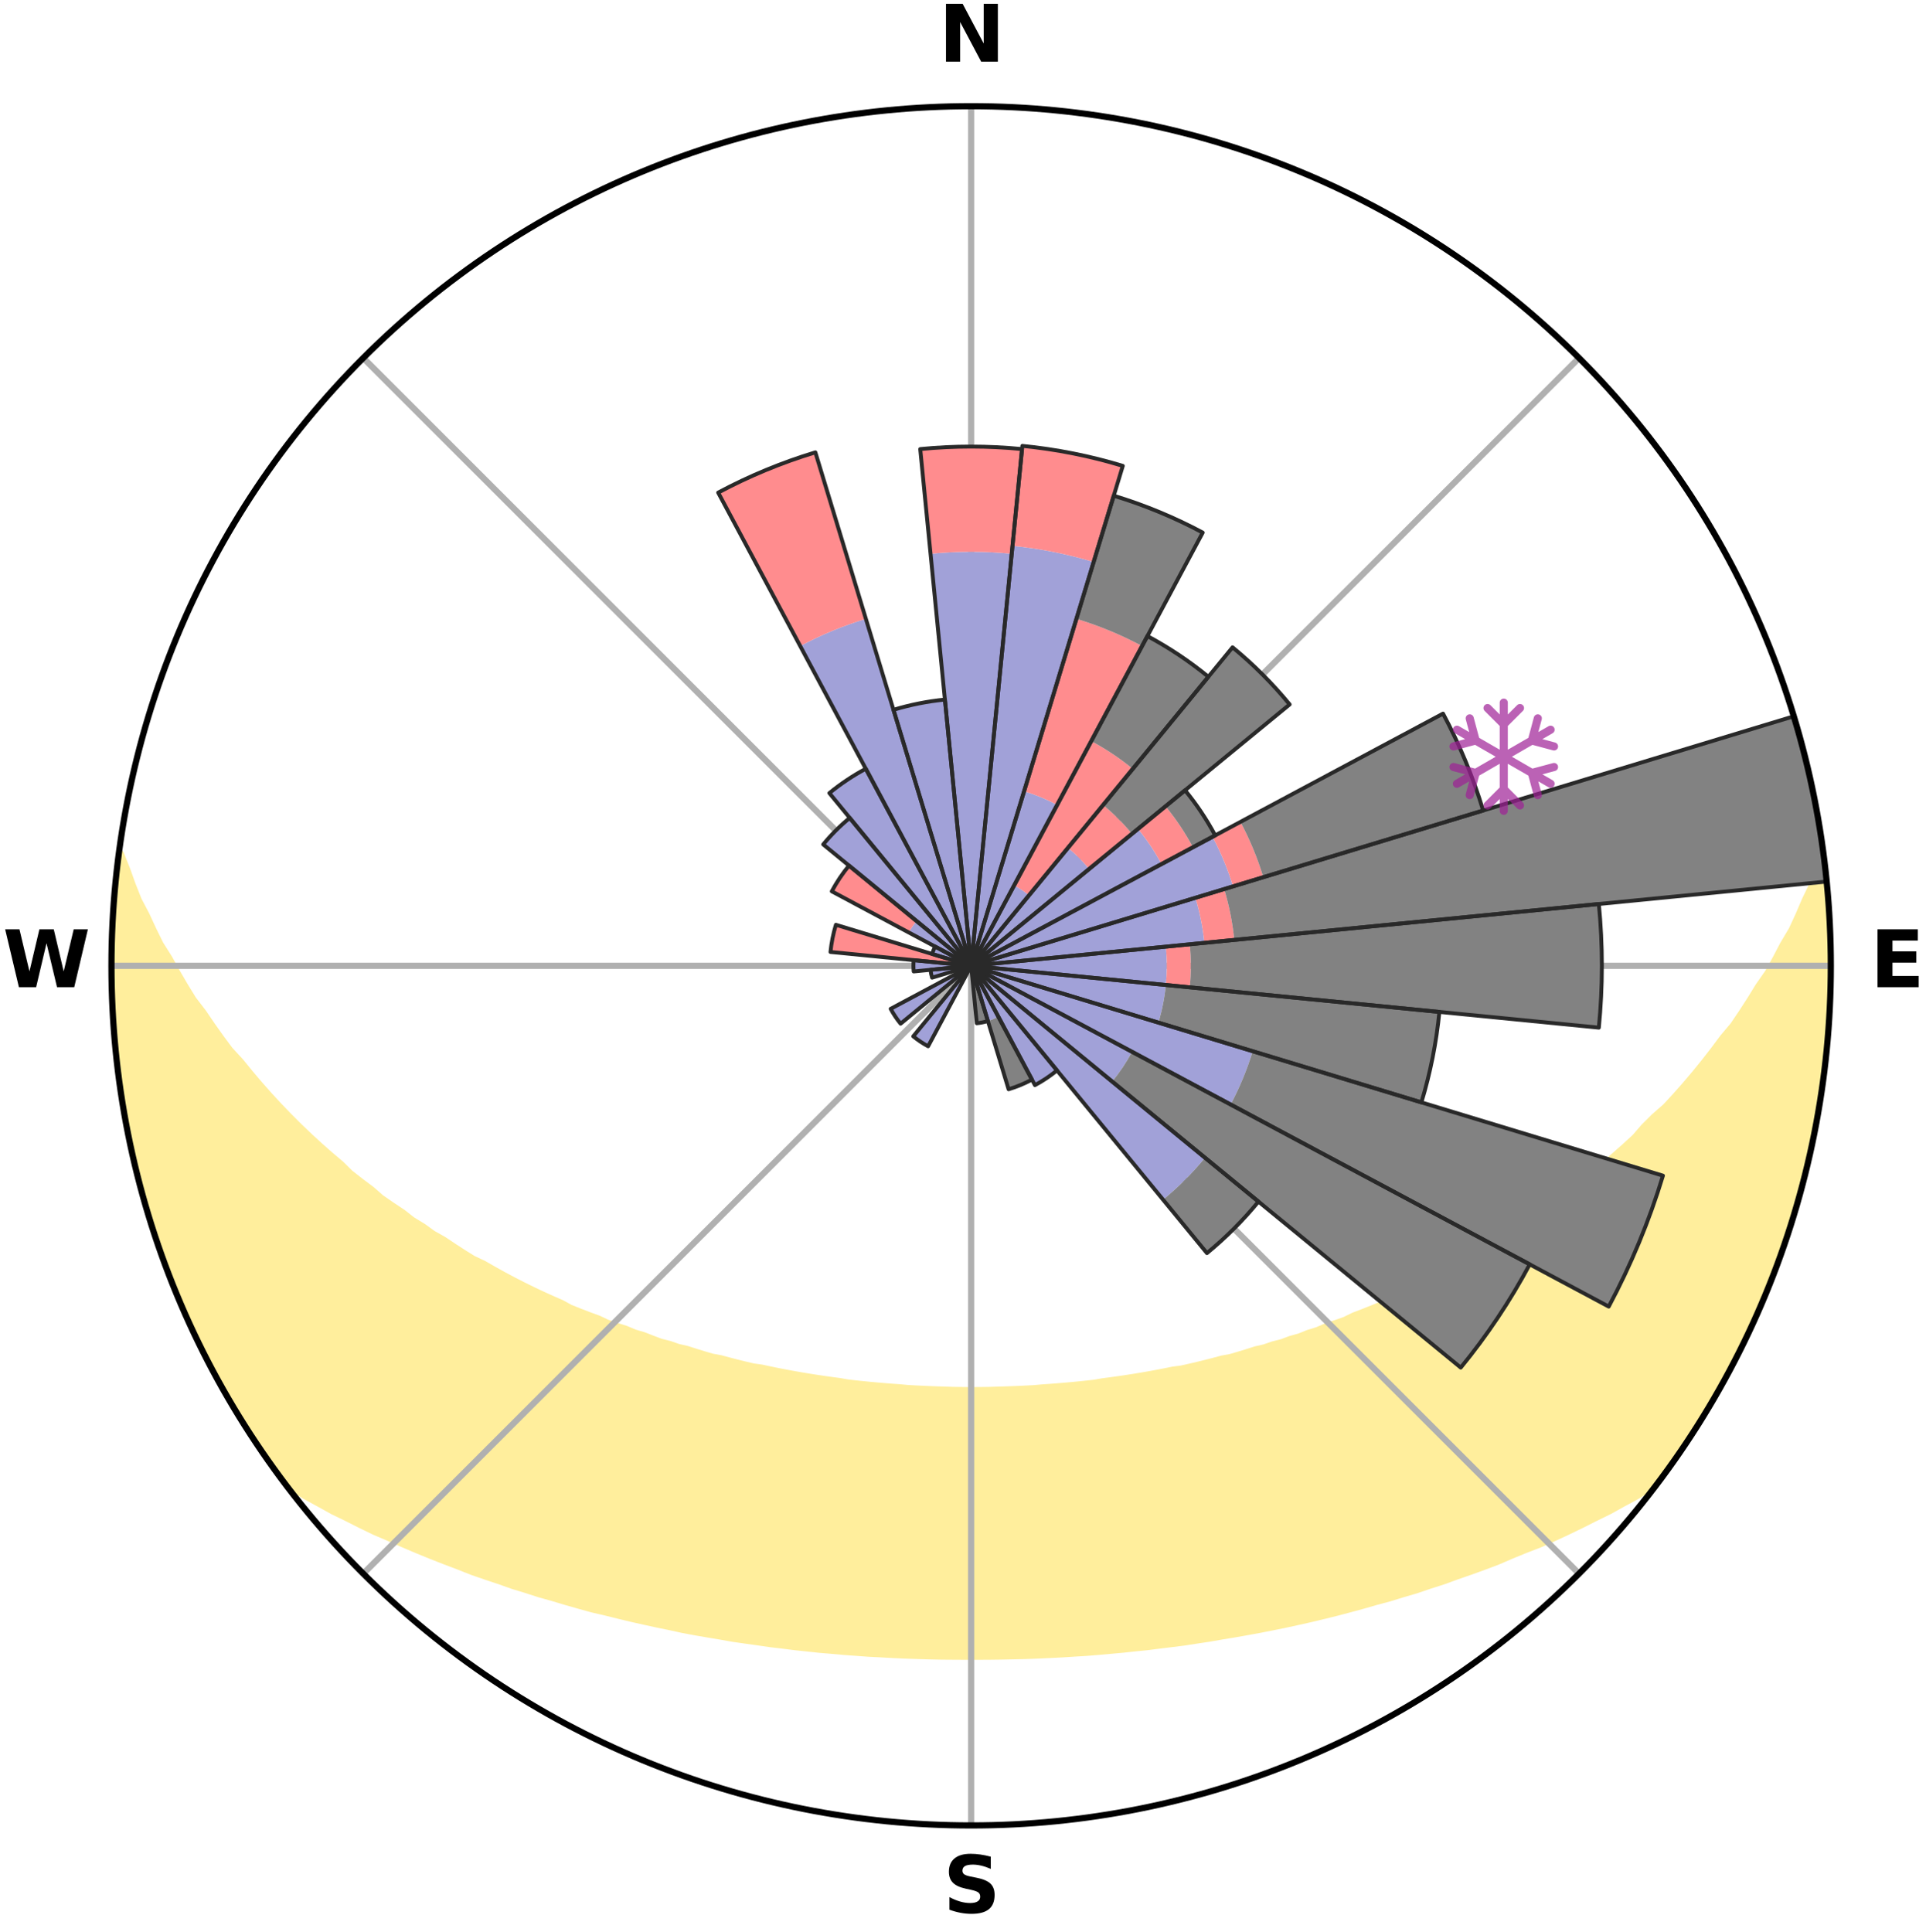 <?xml version="1.0" encoding="utf-8" standalone="no"?>
<!DOCTYPE svg PUBLIC "-//W3C//DTD SVG 1.1//EN"
  "http://www.w3.org/Graphics/SVG/1.1/DTD/svg11.dtd">
<svg xmlns:xlink="http://www.w3.org/1999/xlink" width="248.41pt" height="249.158pt" viewBox="0 0 248.41 249.158" xmlns="http://www.w3.org/2000/svg" version="1.1">
 <title>Ski Rose for Slavske - Trostyan</title>
 <defs>
  <style type="text/css">*{stroke-linejoin: round; stroke-linecap: butt}</style>
 </defs>
 <g id="figure_1">
  <g id="patch_1">
   <path d="M 0 249.158 
L 248.41 249.158 
L 248.41 0 
L 0 0 
z
" style="fill: #ffffff"/>
  </g>
  <g id="axes_1">
   <g id="patch_2">
    <path d="M 236.135 124.579 
C 236.135 110.018 233.267 95.599 227.695 82.147 
C 222.122 68.695 213.955 56.471 203.659 46.175 
C 193.363 35.879 181.139 27.711 167.687 22.139 
C 154.235 16.567 139.815 13.699 125.255 13.699 
C 110.694 13.699 96.275 16.567 82.823 22.139 
C 69.371 27.711 57.147 35.879 46.851 46.175 
C 36.555 56.471 28.387 68.695 22.815 82.147 
C 17.243 95.599 14.375 110.018 14.375 124.579 
C 14.375 139.14 17.243 153.559 22.815 167.011 
C 28.387 180.463 36.555 192.687 46.851 202.983 
C 57.147 213.279 69.371 221.447 82.823 227.019 
C 96.275 232.591 110.694 235.459 125.255 235.459 
C 139.815 235.459 154.235 232.591 167.687 227.019 
C 181.139 221.447 193.363 213.279 203.659 202.983 
C 213.955 192.687 222.122 180.463 227.695 167.011 
C 233.267 153.559 236.135 139.14 236.135 124.579 
M 125.255 124.579 
C 125.255 124.579 125.255 124.579 125.255 124.579 
C 125.255 124.579 125.255 124.579 125.255 124.579 
C 125.255 124.579 125.255 124.579 125.255 124.579 
C 125.255 124.579 125.255 124.579 125.255 124.579 
C 125.255 124.579 125.255 124.579 125.255 124.579 
C 125.255 124.579 125.255 124.579 125.255 124.579 
C 125.255 124.579 125.255 124.579 125.255 124.579 
C 125.255 124.579 125.255 124.579 125.255 124.579 
C 125.255 124.579 125.255 124.579 125.255 124.579 
C 125.255 124.579 125.255 124.579 125.255 124.579 
C 125.255 124.579 125.255 124.579 125.255 124.579 
C 125.255 124.579 125.255 124.579 125.255 124.579 
C 125.255 124.579 125.255 124.579 125.255 124.579 
C 125.255 124.579 125.255 124.579 125.255 124.579 
C 125.255 124.579 125.255 124.579 125.255 124.579 
C 125.255 124.579 125.255 124.579 125.255 124.579 
z
" style="fill: #ffffff"/>
   </g>
   <g id="PolyCollection_1">
    <defs>
     <path id="mcbf3fcffdb" d="M 235.269 -137.114 
L 234.559 -137.033 
L 233.856 -135.036 
L 232.896 -133.051 
L 232.066 -131.112 
L 231.189 -129.204 
L 230.07 -127.324 
L 229.109 -125.485 
L 228.112 -123.681 
L 226.881 -121.918 
L 225.818 -120.188 
L 224.725 -118.495 
L 223.603 -116.839 
L 222.255 -115.239 
L 221.082 -113.661 
L 219.884 -112.121 
L 218.665 -110.619 
L 217.424 -109.155 
L 216.163 -107.73 
L 214.883 -106.344 
L 213.394 -105.039 
L 212.083 -103.733 
L 210.947 -102.418 
L 209.606 -101.186 
L 208.254 -99.994 
L 206.89 -98.839 
L 205.517 -97.724 
L 204.136 -96.646 
L 202.925 -95.539 
L 201.528 -94.534 
L 200.127 -93.566 
L 198.892 -92.561 
L 197.482 -91.663 
L 196.235 -90.723 
L 194.821 -89.895 
L 193.566 -89.018 
L 192.152 -88.257 
L 190.893 -87.443 
L 189.632 -86.658 
L 188.37 -85.902 
L 187.107 -85.175 
L 185.703 -84.569 
L 184.445 -83.899 
L 183.188 -83.256 
L 181.933 -82.639 
L 180.681 -82.049 
L 179.433 -81.484 
L 178.31 -80.844 
L 177.068 -80.327 
L 175.831 -79.833 
L 174.6 -79.362 
L 173.483 -78.813 
L 172.262 -78.385 
L 171.049 -77.979 
L 169.939 -77.492 
L 168.739 -77.125 
L 167.636 -76.676 
L 166.449 -76.347 
L 165.354 -75.935 
L 164.183 -75.64 
L 163.096 -75.263 
L 161.942 -74.999 
L 160.865 -74.655 
L 159.792 -74.327 
L 158.723 -74.014 
L 157.6 -73.807 
L 156.542 -73.523 
L 155.489 -73.252 
L 154.44 -72.995 
L 153.395 -72.751 
L 152.355 -72.52 
L 151.28 -72.382 
L 150.251 -72.173 
L 149.228 -71.975 
L 148.209 -71.788 
L 147.194 -71.612 
L 146.184 -71.446 
L 145.179 -71.29 
L 144.178 -71.143 
L 143.18 -71.005 
L 142.187 -70.876 
L 141.214 -70.701 
L 140.227 -70.591 
L 139.244 -70.489 
L 138.263 -70.394 
L 137.287 -70.307 
L 136.313 -70.227 
L 135.342 -70.153 
L 134.374 -70.086 
L 133.412 -69.996 
L 132.448 -69.945 
L 131.485 -69.899 
L 130.524 -69.86 
L 129.564 -69.826 
L 128.605 -69.798 
L 127.648 -69.767 
L 126.691 -69.753 
L 125.733 -69.745 
L 124.776 -69.746 
L 123.819 -69.756 
L 122.862 -69.771 
L 121.905 -69.803 
L 120.946 -69.834 
L 119.987 -69.869 
L 119.026 -69.911 
L 118.064 -69.958 
L 117.1 -70.011 
L 116.139 -70.102 
L 115.171 -70.172 
L 114.201 -70.247 
L 113.228 -70.329 
L 112.252 -70.418 
L 111.273 -70.515 
L 110.29 -70.618 
L 109.304 -70.73 
L 108.332 -70.906 
L 107.34 -71.037 
L 106.344 -71.177 
L 105.344 -71.325 
L 104.34 -71.483 
L 103.331 -71.65 
L 102.318 -71.828 
L 101.3 -72.016 
L 100.278 -72.215 
L 99.252 -72.425 
L 98.221 -72.647 
L 97.14 -72.797 
L 96.097 -73.042 
L 95.049 -73.3 
L 93.997 -73.572 
L 92.941 -73.857 
L 91.82 -74.065 
L 90.753 -74.379 
L 89.682 -74.708 
L 88.607 -75.053 
L 87.455 -75.317 
L 86.37 -75.695 
L 85.202 -75.991 
L 84.108 -76.403 
L 83.012 -76.833 
L 81.823 -77.182 
L 80.72 -77.649 
L 79.517 -78.036 
L 78.307 -78.443 
L 77.194 -78.971 
L 75.972 -79.42 
L 74.744 -79.891 
L 73.51 -80.385 
L 72.39 -81.001 
L 71.149 -81.541 
L 69.903 -82.106 
L 68.654 -82.697 
L 67.402 -83.313 
L 66.147 -83.955 
L 64.891 -84.625 
L 63.634 -85.322 
L 62.376 -86.047 
L 60.97 -86.712 
L 59.711 -87.496 
L 58.455 -88.31 
L 57.201 -89.153 
L 55.791 -89.946 
L 54.543 -90.851 
L 53.135 -91.712 
L 51.897 -92.682 
L 50.495 -93.613 
L 49.096 -94.579 
L 47.879 -95.65 
L 46.494 -96.688 
L 45.115 -97.765 
L 43.928 -98.937 
L 42.569 -100.086 
L 41.221 -101.274 
L 39.885 -102.501 
L 38.562 -103.766 
L 37.254 -105.07 
L 35.961 -106.412 
L 34.685 -107.793 
L 33.428 -109.213 
L 32.191 -110.671 
L 30.974 -112.167 
L 29.582 -113.678 
L 28.411 -115.254 
L 27.265 -116.867 
L 26.146 -118.517 
L 24.855 -120.196 
L 23.794 -121.922 
L 22.765 -123.685 
L 21.769 -125.482 
L 20.611 -127.319 
L 19.69 -129.188 
L 18.811 -131.089 
L 17.787 -133.037 
L 17.01 -135.002 
L 16.296 -136.993 
L 15.484 -139.031 
L 15.484 -139.031 
L 15.484 -139.031 
L 15.164 -137.122 
L 14.962 -135.199 
L 14.793 -133.273 
L 14.657 -131.344 
L 14.64 -129.409 
L 14.485 -127.48 
L 14.448 -125.546 
L 14.442 -123.612 
L 14.468 -121.678 
L 14.526 -119.745 
L 14.707 -117.818 
L 14.75 -115.882 
L 14.904 -113.953 
L 15.089 -112.027 
L 15.399 -110.116 
L 15.645 -108.198 
L 15.922 -106.283 
L 16.327 -104.39 
L 16.665 -102.486 
L 17.033 -100.587 
L 17.531 -98.717 
L 17.961 -96.831 
L 18.422 -94.952 
L 18.97 -93.096 
L 19.591 -91.264 
L 20.143 -89.409 
L 20.826 -87.599 
L 21.44 -85.764 
L 22.136 -83.96 
L 22.91 -82.187 
L 23.618 -80.386 
L 24.407 -78.62 
L 25.18 -76.846 
L 26.038 -75.111 
L 26.966 -73.413 
L 27.842 -71.688 
L 28.754 -69.981 
L 29.759 -68.328 
L 30.747 -66.665 
L 31.784 -65.032 
L 32.814 -63.394 
L 33.892 -61.787 
L 34.989 -60.193 
L 36.128 -58.629 
L 37.634 -57.345 
L 39.373 -56.266 
L 41.186 -55.278 
L 42.961 -54.293 
L 44.802 -53.4 
L 46.591 -52.497 
L 48.384 -51.631 
L 50.226 -50.849 
L 52.018 -50.053 
L 53.808 -49.29 
L 55.595 -48.559 
L 57.378 -47.859 
L 59.157 -47.188 
L 60.891 -46.5 
L 62.66 -45.887 
L 64.423 -45.301 
L 66.14 -44.69 
L 67.89 -44.157 
L 69.602 -43.603 
L 71.337 -43.118 
L 73.033 -42.607 
L 74.728 -42.126 
L 76.413 -41.661 
L 78.119 -41.266 
L 79.794 -40.85 
L 81.46 -40.449 
L 83.123 -40.075 
L 84.776 -39.714 
L 86.426 -39.378 
L 88.052 -39.019 
L 89.688 -38.714 
L 91.321 -38.433 
L 92.944 -38.161 
L 94.552 -37.876 
L 96.167 -37.644 
L 97.774 -37.42 
L 99.368 -37.186 
L 100.967 -37 
L 102.553 -36.798 
L 104.14 -36.631 
L 105.719 -36.46 
L 107.3 -36.329 
L 108.872 -36.187 
L 110.444 -36.072 
L 112.01 -35.958 
L 113.577 -35.877 
L 115.139 -35.79 
L 116.698 -35.717 
L 118.257 -35.663 
L 119.814 -35.616 
L 121.369 -35.583 
L 122.924 -35.571 
L 124.478 -35.562 
L 126.032 -35.561 
L 127.586 -35.569 
L 129.14 -35.589 
L 130.696 -35.623 
L 132.253 -35.657 
L 133.811 -35.716 
L 135.371 -35.789 
L 136.934 -35.867 
L 138.498 -35.967 
L 140.068 -36.06 
L 141.637 -36.188 
L 143.209 -36.33 
L 144.788 -36.471 
L 146.367 -36.643 
L 147.956 -36.801 
L 149.542 -37.003 
L 151.138 -37.198 
L 152.743 -37.399 
L 154.341 -37.649 
L 155.953 -37.89 
L 157.56 -38.175 
L 159.186 -38.439 
L 160.815 -38.728 
L 162.454 -39.027 
L 164.096 -39.351 
L 165.747 -39.685 
L 167.401 -40.046 
L 169.066 -40.419 
L 170.732 -40.82 
L 172.409 -41.234 
L 174.087 -41.678 
L 175.776 -42.136 
L 177.466 -42.624 
L 179.194 -43.085 
L 180.901 -43.614 
L 182.644 -44.122 
L 184.357 -44.707 
L 186.114 -45.267 
L 187.84 -45.898 
L 189.609 -46.511 
L 191.383 -47.153 
L 193.163 -47.823 
L 194.899 -48.576 
L 196.685 -49.307 
L 198.527 -50.017 
L 200.32 -50.813 
L 202.113 -51.643 
L 203.905 -52.509 
L 205.695 -53.412 
L 207.531 -54.309 
L 209.305 -55.293 
L 211.123 -56.277 
L 212.862 -57.356 
L 214.373 -58.635 
L 215.516 -60.197 
L 216.627 -61.78 
L 217.698 -63.392 
L 218.744 -65.02 
L 219.737 -66.68 
L 220.748 -68.33 
L 221.708 -70.008 
L 222.619 -71.715 
L 223.582 -73.393 
L 224.475 -75.11 
L 225.272 -76.874 
L 226.113 -78.615 
L 226.907 -80.379 
L 227.654 -82.164 
L 228.408 -83.946 
L 229.053 -85.771 
L 229.76 -87.572 
L 230.356 -89.413 
L 230.988 -91.242 
L 231.481 -93.114 
L 232.036 -94.966 
L 232.575 -96.824 
L 233.059 -98.698 
L 233.363 -100.612 
L 233.771 -102.501 
L 234.147 -104.397 
L 234.483 -106.301 
L 234.781 -108.21 
L 235.039 -110.126 
L 235.267 -112.045 
L 235.621 -113.952 
L 235.778 -115.881 
L 235.888 -117.812 
L 235.96 -119.746 
L 235.995 -121.679 
L 236.012 -123.612 
L 235.977 -125.545 
L 236.08 -127.481 
L 235.995 -129.414 
L 235.858 -131.344 
L 235.688 -133.27 
L 235.503 -135.195 
L 235.269 -137.114 
z
" style="stroke: #ffee9c"/>
    </defs>
    <g clip-path="url(#p85a9ef5623)">
     <use xlink:href="#mcbf3fcffdb" x="0" y="249.158" style="fill: #ffee9c; stroke: #ffee9c"/>
    </g>
   </g>
   <g id="matplotlib.axis_1">
    <g id="xtick_1">
     <g id="line2d_1">
      <path d="M 125.255 124.579 
L 125.255 13.699 
" clip-path="url(#p85a9ef5623)" style="fill: none; stroke: #b0b0b0; stroke-width: 0.8; stroke-linecap: square"/>
     </g>
     <g id="text_1">
      <!-- N -->
      <g transform="translate(121.07 7.958) scale(0.1 -0.1)">
       <defs>
        <path id="DejaVuSans-Bold-4e" d="M 588 4666 
L 1931 4666 
L 3628 1466 
L 3628 4666 
L 4769 4666 
L 4769 0 
L 3425 0 
L 1728 3200 
L 1728 0 
L 588 0 
L 588 4666 
z
" transform="scale(0.016)"/>
       </defs>
       <use xlink:href="#DejaVuSans-Bold-4e"/>
      </g>
     </g>
    </g>
    <g id="xtick_2">
     <g id="line2d_2">
      <path d="M 125.255 124.579 
L 203.659 46.175 
" clip-path="url(#p85a9ef5623)" style="fill: none; stroke: #b0b0b0; stroke-width: 0.8; stroke-linecap: square"/>
     </g>
    </g>
    <g id="xtick_3">
     <g id="line2d_3">
      <path d="M 125.255 124.579 
L 236.135 124.579 
" clip-path="url(#p85a9ef5623)" style="fill: none; stroke: #b0b0b0; stroke-width: 0.8; stroke-linecap: square"/>
     </g>
     <g id="text_2">
      <!-- E -->
      <g transform="translate(241.219 127.338) scale(0.1 -0.1)">
       <defs>
        <path id="DejaVuSans-Bold-45" d="M 588 4666 
L 3834 4666 
L 3834 3756 
L 1791 3756 
L 1791 2888 
L 3713 2888 
L 3713 1978 
L 1791 1978 
L 1791 909 
L 3903 909 
L 3903 0 
L 588 0 
L 588 4666 
z
" transform="scale(0.016)"/>
       </defs>
       <use xlink:href="#DejaVuSans-Bold-45"/>
      </g>
     </g>
    </g>
    <g id="xtick_4">
     <g id="line2d_4">
      <path d="M 125.255 124.579 
L 203.659 202.983 
" clip-path="url(#p85a9ef5623)" style="fill: none; stroke: #b0b0b0; stroke-width: 0.8; stroke-linecap: square"/>
     </g>
    </g>
    <g id="xtick_5">
     <g id="line2d_5">
      <path d="M 125.255 124.579 
L 125.255 235.459 
" clip-path="url(#p85a9ef5623)" style="fill: none; stroke: #b0b0b0; stroke-width: 0.8; stroke-linecap: square"/>
     </g>
     <g id="text_3">
      <!-- S -->
      <g transform="translate(121.654 246.718) scale(0.1 -0.1)">
       <defs>
        <path id="DejaVuSans-Bold-53" d="M 3834 4519 
L 3834 3531 
Q 3450 3703 3084 3790 
Q 2719 3878 2394 3878 
Q 1963 3878 1756 3759 
Q 1550 3641 1550 3391 
Q 1550 3203 1689 3098 
Q 1828 2994 2194 2919 
L 2706 2816 
Q 3484 2659 3812 2340 
Q 4141 2022 4141 1434 
Q 4141 663 3683 286 
Q 3225 -91 2284 -91 
Q 1841 -91 1394 -6 
Q 947 78 500 244 
L 500 1259 
Q 947 1022 1364 901 
Q 1781 781 2169 781 
Q 2563 781 2772 912 
Q 2981 1044 2981 1288 
Q 2981 1506 2839 1625 
Q 2697 1744 2272 1838 
L 1806 1941 
Q 1106 2091 782 2419 
Q 459 2747 459 3303 
Q 459 4000 909 4375 
Q 1359 4750 2203 4750 
Q 2588 4750 2994 4692 
Q 3400 4634 3834 4519 
z
" transform="scale(0.016)"/>
       </defs>
       <use xlink:href="#DejaVuSans-Bold-53"/>
      </g>
     </g>
    </g>
    <g id="xtick_6">
     <g id="line2d_6">
      <path d="M 125.255 124.579 
L 46.851 202.983 
" clip-path="url(#p85a9ef5623)" style="fill: none; stroke: #b0b0b0; stroke-width: 0.8; stroke-linecap: square"/>
     </g>
    </g>
    <g id="xtick_7">
     <g id="line2d_7">
      <path d="M 125.255 124.579 
L 14.375 124.579 
" clip-path="url(#p85a9ef5623)" style="fill: none; stroke: #b0b0b0; stroke-width: 0.8; stroke-linecap: square"/>
     </g>
     <g id="text_4">
      <!-- W -->
      <g transform="translate(0.36 127.338) scale(0.1 -0.1)">
       <defs>
        <path id="DejaVuSans-Bold-57" d="M 191 4666 
L 1344 4666 
L 2150 1275 
L 2950 4666 
L 4109 4666 
L 4909 1275 
L 5716 4666 
L 6859 4666 
L 5759 0 
L 4372 0 
L 3525 3547 
L 2688 0 
L 1300 0 
L 191 4666 
z
" transform="scale(0.016)"/>
       </defs>
       <use xlink:href="#DejaVuSans-Bold-57"/>
      </g>
     </g>
    </g>
    <g id="xtick_8">
     <g id="line2d_8">
      <path d="M 125.255 124.579 
L 46.851 46.175 
" clip-path="url(#p85a9ef5623)" style="fill: none; stroke: #b0b0b0; stroke-width: 0.8; stroke-linecap: square"/>
     </g>
    </g>
   </g>
   <g id="matplotlib.axis_2"/>
   <g id="patch_3">
    <path d="M 125.255 124.579 
C 125.255 124.579 125.255 124.579 125.255 124.579 
C 125.255 124.579 125.255 124.579 125.255 124.579 
L 125.255 124.579 
C 125.255 124.579 125.255 124.579 125.255 124.579 
C 125.255 124.579 125.255 124.579 125.255 124.579 
z
" clip-path="url(#p85a9ef5623)" style="fill: #d9d9d9"/>
   </g>
   <g id="patch_4">
    <path d="M 125.255 124.579 
C 125.255 124.579 125.255 124.579 125.255 124.579 
C 125.255 124.579 125.255 124.579 125.255 124.579 
L 125.255 124.579 
C 125.255 124.579 125.255 124.579 125.255 124.579 
C 125.255 124.579 125.255 124.579 125.255 124.579 
z
" clip-path="url(#p85a9ef5623)" style="fill: #d9d9d9"/>
   </g>
   <g id="patch_5">
    <path d="M 125.255 124.579 
C 125.255 124.579 125.255 124.579 125.255 124.579 
C 125.255 124.579 125.255 124.579 125.255 124.579 
L 125.255 124.579 
C 125.255 124.579 125.255 124.579 125.255 124.579 
C 125.255 124.579 125.255 124.579 125.255 124.579 
z
" clip-path="url(#p85a9ef5623)" style="fill: #d9d9d9"/>
   </g>
   <g id="patch_6">
    <path d="M 125.255 124.579 
C 125.255 124.579 125.255 124.579 125.255 124.579 
C 125.255 124.579 125.255 124.579 125.255 124.579 
L 125.255 124.579 
C 125.255 124.579 125.255 124.579 125.255 124.579 
C 125.255 124.579 125.255 124.579 125.255 124.579 
z
" clip-path="url(#p85a9ef5623)" style="fill: #d9d9d9"/>
   </g>
   <g id="patch_7">
    <path d="M 125.255 124.579 
C 125.255 124.579 125.255 124.579 125.255 124.579 
C 125.255 124.579 125.255 124.579 125.255 124.579 
L 125.255 124.579 
C 125.255 124.579 125.255 124.579 125.255 124.579 
C 125.255 124.579 125.255 124.579 125.255 124.579 
z
" clip-path="url(#p85a9ef5623)" style="fill: #d9d9d9"/>
   </g>
   <g id="patch_8">
    <path d="M 125.255 124.579 
C 125.255 124.579 125.255 124.579 125.255 124.579 
C 125.255 124.579 125.255 124.579 125.255 124.579 
L 125.255 124.579 
C 125.255 124.579 125.255 124.579 125.255 124.579 
C 125.255 124.579 125.255 124.579 125.255 124.579 
z
" clip-path="url(#p85a9ef5623)" style="fill: #d9d9d9"/>
   </g>
   <g id="patch_9">
    <path d="M 125.255 124.579 
C 125.255 124.579 125.255 124.579 125.255 124.579 
C 125.255 124.579 125.255 124.579 125.255 124.579 
L 125.255 124.579 
C 125.255 124.579 125.255 124.579 125.255 124.579 
C 125.255 124.579 125.255 124.579 125.255 124.579 
z
" clip-path="url(#p85a9ef5623)" style="fill: #d9d9d9"/>
   </g>
   <g id="patch_10">
    <path d="M 125.255 124.579 
C 125.255 124.579 125.255 124.579 125.255 124.579 
C 125.255 124.579 125.255 124.579 125.255 124.579 
L 125.255 124.579 
C 125.255 124.579 125.255 124.579 125.255 124.579 
C 125.255 124.579 125.255 124.579 125.255 124.579 
z
" clip-path="url(#p85a9ef5623)" style="fill: #d9d9d9"/>
   </g>
   <g id="patch_11">
    <path d="M 125.255 124.579 
C 125.255 124.579 125.255 124.579 125.255 124.579 
C 125.255 124.579 125.255 124.579 125.255 124.579 
L 125.255 124.579 
C 125.255 124.579 125.255 124.579 125.255 124.579 
C 125.255 124.579 125.255 124.579 125.255 124.579 
z
" clip-path="url(#p85a9ef5623)" style="fill: #d9d9d9"/>
   </g>
   <g id="patch_12">
    <path d="M 125.255 124.579 
C 125.255 124.579 125.255 124.579 125.255 124.579 
C 125.255 124.579 125.255 124.579 125.255 124.579 
L 125.255 124.579 
C 125.255 124.579 125.255 124.579 125.255 124.579 
C 125.255 124.579 125.255 124.579 125.255 124.579 
z
" clip-path="url(#p85a9ef5623)" style="fill: #d9d9d9"/>
   </g>
   <g id="patch_13">
    <path d="M 125.255 124.579 
C 125.255 124.579 125.255 124.579 125.255 124.579 
C 125.255 124.579 125.255 124.579 125.255 124.579 
L 125.255 124.579 
C 125.255 124.579 125.255 124.579 125.255 124.579 
C 125.255 124.579 125.255 124.579 125.255 124.579 
z
" clip-path="url(#p85a9ef5623)" style="fill: #d9d9d9"/>
   </g>
   <g id="patch_14">
    <path d="M 125.255 124.579 
C 125.255 124.579 125.255 124.579 125.255 124.579 
C 125.255 124.579 125.255 124.579 125.255 124.579 
L 125.255 124.579 
C 125.255 124.579 125.255 124.579 125.255 124.579 
C 125.255 124.579 125.255 124.579 125.255 124.579 
z
" clip-path="url(#p85a9ef5623)" style="fill: #d9d9d9"/>
   </g>
   <g id="patch_15">
    <path d="M 125.255 124.579 
C 125.255 124.579 125.255 124.579 125.255 124.579 
C 125.255 124.579 125.255 124.579 125.255 124.579 
L 125.255 124.579 
C 125.255 124.579 125.255 124.579 125.255 124.579 
C 125.255 124.579 125.255 124.579 125.255 124.579 
z
" clip-path="url(#p85a9ef5623)" style="fill: #d9d9d9"/>
   </g>
   <g id="patch_16">
    <path d="M 125.255 124.579 
C 125.255 124.579 125.255 124.579 125.255 124.579 
C 125.255 124.579 125.255 124.579 125.255 124.579 
L 125.255 124.579 
C 125.255 124.579 125.255 124.579 125.255 124.579 
C 125.255 124.579 125.255 124.579 125.255 124.579 
z
" clip-path="url(#p85a9ef5623)" style="fill: #d9d9d9"/>
   </g>
   <g id="patch_17">
    <path d="M 125.255 124.579 
C 125.255 124.579 125.255 124.579 125.255 124.579 
C 125.255 124.579 125.255 124.579 125.255 124.579 
L 125.255 124.579 
C 125.255 124.579 125.255 124.579 125.255 124.579 
C 125.255 124.579 125.255 124.579 125.255 124.579 
z
" clip-path="url(#p85a9ef5623)" style="fill: #d9d9d9"/>
   </g>
   <g id="patch_18">
    <path d="M 125.255 124.579 
C 125.255 124.579 125.255 124.579 125.255 124.579 
C 125.255 124.579 125.255 124.579 125.255 124.579 
L 125.255 124.579 
C 125.255 124.579 125.255 124.579 125.255 124.579 
C 125.255 124.579 125.255 124.579 125.255 124.579 
z
" clip-path="url(#p85a9ef5623)" style="fill: #d9d9d9"/>
   </g>
   <g id="patch_19">
    <path d="M 125.255 124.579 
C 125.255 124.579 125.255 124.579 125.255 124.579 
C 125.255 124.579 125.255 124.579 125.255 124.579 
L 125.255 124.579 
C 125.255 124.579 125.255 124.579 125.255 124.579 
C 125.255 124.579 125.255 124.579 125.255 124.579 
z
" clip-path="url(#p85a9ef5623)" style="fill: #d9d9d9"/>
   </g>
   <g id="patch_20">
    <path d="M 125.255 124.579 
C 125.255 124.579 125.255 124.579 125.255 124.579 
C 125.255 124.579 125.255 124.579 125.255 124.579 
L 125.255 124.579 
C 125.255 124.579 125.255 124.579 125.255 124.579 
C 125.255 124.579 125.255 124.579 125.255 124.579 
z
" clip-path="url(#p85a9ef5623)" style="fill: #d9d9d9"/>
   </g>
   <g id="patch_21">
    <path d="M 125.255 124.579 
C 125.255 124.579 125.255 124.579 125.255 124.579 
C 125.255 124.579 125.255 124.579 125.255 124.579 
L 125.255 124.579 
C 125.255 124.579 125.255 124.579 125.255 124.579 
C 125.255 124.579 125.255 124.579 125.255 124.579 
z
" clip-path="url(#p85a9ef5623)" style="fill: #d9d9d9"/>
   </g>
   <g id="patch_22">
    <path d="M 125.255 124.579 
C 125.255 124.579 125.255 124.579 125.255 124.579 
C 125.255 124.579 125.255 124.579 125.255 124.579 
L 125.255 124.579 
C 125.255 124.579 125.255 124.579 125.255 124.579 
C 125.255 124.579 125.255 124.579 125.255 124.579 
z
" clip-path="url(#p85a9ef5623)" style="fill: #d9d9d9"/>
   </g>
   <g id="patch_23">
    <path d="M 125.255 124.579 
C 125.255 124.579 125.255 124.579 125.255 124.579 
C 125.255 124.579 125.255 124.579 125.255 124.579 
L 125.255 124.579 
C 125.255 124.579 125.255 124.579 125.255 124.579 
C 125.255 124.579 125.255 124.579 125.255 124.579 
z
" clip-path="url(#p85a9ef5623)" style="fill: #d9d9d9"/>
   </g>
   <g id="patch_24">
    <path d="M 125.255 124.579 
C 125.255 124.579 125.255 124.579 125.255 124.579 
C 125.255 124.579 125.255 124.579 125.255 124.579 
L 125.255 124.579 
C 125.255 124.579 125.255 124.579 125.255 124.579 
C 125.255 124.579 125.255 124.579 125.255 124.579 
z
" clip-path="url(#p85a9ef5623)" style="fill: #d9d9d9"/>
   </g>
   <g id="patch_25">
    <path d="M 125.255 124.579 
C 125.255 124.579 125.255 124.579 125.255 124.579 
C 125.255 124.579 125.255 124.579 125.255 124.579 
L 125.255 124.579 
C 125.255 124.579 125.255 124.579 125.255 124.579 
C 125.255 124.579 125.255 124.579 125.255 124.579 
z
" clip-path="url(#p85a9ef5623)" style="fill: #d9d9d9"/>
   </g>
   <g id="patch_26">
    <path d="M 125.255 124.579 
C 125.255 124.579 125.255 124.579 125.255 124.579 
C 125.255 124.579 125.255 124.579 125.255 124.579 
L 125.255 124.579 
C 125.255 124.579 125.255 124.579 125.255 124.579 
C 125.255 124.579 125.255 124.579 125.255 124.579 
z
" clip-path="url(#p85a9ef5623)" style="fill: #d9d9d9"/>
   </g>
   <g id="patch_27">
    <path d="M 125.255 124.579 
C 125.255 124.579 125.255 124.579 125.255 124.579 
C 125.255 124.579 125.255 124.579 125.255 124.579 
L 125.255 124.579 
C 125.255 124.579 125.255 124.579 125.255 124.579 
C 125.255 124.579 125.255 124.579 125.255 124.579 
z
" clip-path="url(#p85a9ef5623)" style="fill: #d9d9d9"/>
   </g>
   <g id="patch_28">
    <path d="M 125.255 124.579 
C 125.255 124.579 125.255 124.579 125.255 124.579 
C 125.255 124.579 125.255 124.579 125.255 124.579 
L 125.255 124.579 
C 125.255 124.579 125.255 124.579 125.255 124.579 
C 125.255 124.579 125.255 124.579 125.255 124.579 
z
" clip-path="url(#p85a9ef5623)" style="fill: #d9d9d9"/>
   </g>
   <g id="patch_29">
    <path d="M 125.255 124.579 
C 125.255 124.579 125.255 124.579 125.255 124.579 
C 125.255 124.579 125.255 124.579 125.255 124.579 
L 125.255 124.579 
C 125.255 124.579 125.255 124.579 125.255 124.579 
C 125.255 124.579 125.255 124.579 125.255 124.579 
z
" clip-path="url(#p85a9ef5623)" style="fill: #d9d9d9"/>
   </g>
   <g id="patch_30">
    <path d="M 125.255 124.579 
C 125.255 124.579 125.255 124.579 125.255 124.579 
C 125.255 124.579 125.255 124.579 125.255 124.579 
L 125.255 124.579 
C 125.255 124.579 125.255 124.579 125.255 124.579 
C 125.255 124.579 125.255 124.579 125.255 124.579 
z
" clip-path="url(#p85a9ef5623)" style="fill: #d9d9d9"/>
   </g>
   <g id="patch_31">
    <path d="M 125.255 124.579 
C 125.255 124.579 125.255 124.579 125.255 124.579 
C 125.255 124.579 125.255 124.579 125.255 124.579 
L 125.255 124.579 
C 125.255 124.579 125.255 124.579 125.255 124.579 
C 125.255 124.579 125.255 124.579 125.255 124.579 
z
" clip-path="url(#p85a9ef5623)" style="fill: #d9d9d9"/>
   </g>
   <g id="patch_32">
    <path d="M 125.255 124.579 
C 125.255 124.579 125.255 124.579 125.255 124.579 
C 125.255 124.579 125.255 124.579 125.255 124.579 
L 125.255 124.579 
C 125.255 124.579 125.255 124.579 125.255 124.579 
C 125.255 124.579 125.255 124.579 125.255 124.579 
z
" clip-path="url(#p85a9ef5623)" style="fill: #d9d9d9"/>
   </g>
   <g id="patch_33">
    <path d="M 125.255 124.579 
C 125.255 124.579 125.255 124.579 125.255 124.579 
C 125.255 124.579 125.255 124.579 125.255 124.579 
L 125.255 124.579 
C 125.255 124.579 125.255 124.579 125.255 124.579 
C 125.255 124.579 125.255 124.579 125.255 124.579 
z
" clip-path="url(#p85a9ef5623)" style="fill: #d9d9d9"/>
   </g>
   <g id="patch_34">
    <path d="M 125.255 124.579 
C 125.255 124.579 125.255 124.579 125.255 124.579 
C 125.255 124.579 125.255 124.579 125.255 124.579 
L 125.255 124.579 
C 125.255 124.579 125.255 124.579 125.255 124.579 
C 125.255 124.579 125.255 124.579 125.255 124.579 
z
" clip-path="url(#p85a9ef5623)" style="fill: #d9d9d9"/>
   </g>
   <g id="patch_35">
    <path d="M 125.255 124.579 
C 125.255 124.579 125.255 124.579 125.255 124.579 
C 125.255 124.579 125.255 124.579 125.255 124.579 
L 130.489 71.431 
C 128.75 71.26 127.003 71.174 125.255 71.174 
C 123.507 71.174 121.76 71.26 120.02 71.431 
z
" clip-path="url(#p85a9ef5623)" style="fill: #a1a1d8"/>
   </g>
   <g id="patch_36">
    <path d="M 125.255 124.579 
C 125.255 124.579 125.255 124.579 125.255 124.579 
C 125.255 124.579 125.255 124.579 125.255 124.579 
L 141.056 72.491 
C 139.351 71.974 137.621 71.541 135.874 71.193 
C 134.127 70.845 132.363 70.584 130.59 70.409 
z
" clip-path="url(#p85a9ef5623)" style="fill: #a1a1d8"/>
   </g>
   <g id="patch_37">
    <path d="M 125.255 124.579 
C 125.255 124.579 125.255 124.579 125.255 124.579 
C 125.255 124.579 125.255 124.579 125.255 124.579 
L 136.348 103.825 
C 135.669 103.462 134.972 103.132 134.261 102.837 
C 133.549 102.543 132.823 102.283 132.086 102.059 
z
" clip-path="url(#p85a9ef5623)" style="fill: #a1a1d8"/>
   </g>
   <g id="patch_38">
    <path d="M 125.255 124.579 
C 125.255 124.579 125.255 124.579 125.255 124.579 
C 125.255 124.579 125.255 124.579 125.255 124.579 
L 132.719 115.483 
C 132.422 115.239 132.112 115.01 131.792 114.796 
C 131.472 114.582 131.141 114.384 130.802 114.202 
z
" clip-path="url(#p85a9ef5623)" style="fill: #a1a1d8"/>
   </g>
   <g id="patch_39">
    <path d="M 125.255 124.579 
C 125.255 124.579 125.255 124.579 125.255 124.579 
C 125.255 124.579 125.255 124.579 125.255 124.579 
L 140.475 112.088 
C 140.066 111.59 139.633 111.112 139.177 110.657 
C 138.721 110.201 138.244 109.768 137.745 109.359 
z
" clip-path="url(#p85a9ef5623)" style="fill: #a1a1d8"/>
   </g>
   <g id="patch_40">
    <path d="M 125.255 124.579 
C 125.255 124.579 125.255 124.579 125.255 124.579 
C 125.255 124.579 125.255 124.579 125.255 124.579 
L 149.812 111.453 
C 149.382 110.649 148.913 109.867 148.407 109.109 
C 147.9 108.352 147.357 107.619 146.779 106.915 
z
" clip-path="url(#p85a9ef5623)" style="fill: #a1a1d8"/>
   </g>
   <g id="patch_41">
    <path d="M 125.255 124.579 
C 125.255 124.579 125.255 124.579 125.255 124.579 
C 125.255 124.579 125.255 124.579 125.255 124.579 
L 159.034 114.332 
C 158.699 113.227 158.309 112.138 157.867 111.071 
C 157.425 110.003 156.931 108.958 156.386 107.939 
z
" clip-path="url(#p85a9ef5623)" style="fill: #a1a1d8"/>
   </g>
   <g id="patch_42">
    <path d="M 125.255 124.579 
C 125.255 124.579 125.255 124.579 125.255 124.579 
C 125.255 124.579 125.255 124.579 125.255 124.579 
L 155.338 121.616 
C 155.241 120.631 155.096 119.652 154.903 118.682 
C 154.71 117.711 154.469 116.751 154.182 115.804 
z
" clip-path="url(#p85a9ef5623)" style="fill: #a1a1d8"/>
   </g>
   <g id="patch_43">
    <path d="M 125.255 124.579 
C 125.255 124.579 125.255 124.579 125.255 124.579 
C 125.255 124.579 125.255 124.579 125.255 124.579 
L 150.37 127.053 
C 150.451 126.231 150.491 125.405 150.491 124.579 
C 150.491 123.753 150.451 122.928 150.37 122.105 
z
" clip-path="url(#p85a9ef5623)" style="fill: #a1a1d8"/>
   </g>
   <g id="patch_44">
    <path d="M 125.255 124.579 
C 125.255 124.579 125.255 124.579 125.255 124.579 
C 125.255 124.579 125.255 124.579 125.255 124.579 
L 149.404 131.905 
C 149.644 131.114 149.845 130.313 150.006 129.502 
C 150.167 128.692 150.289 127.875 150.37 127.053 
z
" clip-path="url(#p85a9ef5623)" style="fill: #a1a1d8"/>
   </g>
   <g id="patch_45">
    <path d="M 125.255 124.579 
C 125.255 124.579 125.255 124.579 125.255 124.579 
C 125.255 124.579 125.255 124.579 125.255 124.579 
L 158.72 142.467 
C 159.306 141.371 159.837 140.248 160.312 139.1 
C 160.787 137.953 161.206 136.783 161.567 135.594 
z
" clip-path="url(#p85a9ef5623)" style="fill: #a1a1d8"/>
   </g>
   <g id="patch_46">
    <path d="M 125.255 124.579 
C 125.255 124.579 125.255 124.579 125.255 124.579 
C 125.255 124.579 125.255 124.579 125.255 124.579 
L 143.446 139.508 
C 143.935 138.913 144.394 138.294 144.822 137.653 
C 145.25 137.013 145.646 136.352 146.009 135.672 
z
" clip-path="url(#p85a9ef5623)" style="fill: #a1a1d8"/>
   </g>
   <g id="patch_47">
    <path d="M 125.255 124.579 
C 125.255 124.579 125.255 124.579 125.255 124.579 
C 125.255 124.579 125.255 124.579 125.255 124.579 
L 150.012 154.746 
C 150.999 153.935 151.946 153.077 152.85 152.174 
C 153.753 151.271 154.611 150.324 155.422 149.336 
z
" clip-path="url(#p85a9ef5623)" style="fill: #a1a1d8"/>
   </g>
   <g id="patch_48">
    <path d="M 125.255 124.579 
C 125.255 124.579 125.255 124.579 125.255 124.579 
C 125.255 124.579 125.255 124.579 125.255 124.579 
L 133.482 139.971 
C 133.986 139.702 134.476 139.408 134.951 139.09 
C 135.426 138.773 135.885 138.432 136.327 138.07 
z
" clip-path="url(#p85a9ef5623)" style="fill: #a1a1d8"/>
   </g>
   <g id="patch_49">
    <path d="M 125.255 124.579 
C 125.255 124.579 125.255 124.579 125.255 124.579 
C 125.255 124.579 125.255 124.579 125.255 124.579 
L 127.415 131.7 
C 127.648 131.63 127.878 131.548 128.103 131.454 
C 128.328 131.361 128.548 131.257 128.763 131.142 
z
" clip-path="url(#p85a9ef5623)" style="fill: #a1a1d8"/>
   </g>
   <g id="patch_50">
    <path d="M 125.255 124.579 
C 125.255 124.579 125.255 124.579 125.255 124.579 
C 125.255 124.579 125.255 124.579 125.255 124.579 
L 125.255 124.579 
C 125.255 124.579 125.255 124.579 125.255 124.579 
C 125.255 124.579 125.255 124.579 125.255 124.579 
z
" clip-path="url(#p85a9ef5623)" style="fill: #a1a1d8"/>
   </g>
   <g id="patch_51">
    <path d="M 125.255 124.579 
C 125.255 124.579 125.255 124.579 125.255 124.579 
C 125.255 124.579 125.255 124.579 125.255 124.579 
L 125.255 124.579 
C 125.255 124.579 125.255 124.579 125.255 124.579 
C 125.255 124.579 125.255 124.579 125.255 124.579 
z
" clip-path="url(#p85a9ef5623)" style="fill: #a1a1d8"/>
   </g>
   <g id="patch_52">
    <path d="M 125.255 124.579 
C 125.255 124.579 125.255 124.579 125.255 124.579 
C 125.255 124.579 125.255 124.579 125.255 124.579 
L 125.255 124.579 
C 125.255 124.579 125.255 124.579 125.255 124.579 
C 125.255 124.579 125.255 124.579 125.255 124.579 
z
" clip-path="url(#p85a9ef5623)" style="fill: #a1a1d8"/>
   </g>
   <g id="patch_53">
    <path d="M 125.255 124.579 
C 125.255 124.579 125.255 124.579 125.255 124.579 
C 125.255 124.579 125.255 124.579 125.255 124.579 
L 125.255 124.579 
C 125.255 124.579 125.255 124.579 125.255 124.579 
C 125.255 124.579 125.255 124.579 125.255 124.579 
z
" clip-path="url(#p85a9ef5623)" style="fill: #a1a1d8"/>
   </g>
   <g id="patch_54">
    <path d="M 125.255 124.579 
C 125.255 124.579 125.255 124.579 125.255 124.579 
C 125.255 124.579 125.255 124.579 125.255 124.579 
L 117.79 133.675 
C 118.088 133.919 118.398 134.149 118.718 134.363 
C 119.038 134.577 119.369 134.775 119.708 134.956 
z
" clip-path="url(#p85a9ef5623)" style="fill: #a1a1d8"/>
   </g>
   <g id="patch_55">
    <path d="M 125.255 124.579 
C 125.255 124.579 125.255 124.579 125.255 124.579 
C 125.255 124.579 125.255 124.579 125.255 124.579 
L 125.255 124.579 
C 125.255 124.579 125.255 124.579 125.255 124.579 
C 125.255 124.579 125.255 124.579 125.255 124.579 
z
" clip-path="url(#p85a9ef5623)" style="fill: #a1a1d8"/>
   </g>
   <g id="patch_56">
    <path d="M 125.255 124.579 
C 125.255 124.579 125.255 124.579 125.255 124.579 
C 125.255 124.579 125.255 124.579 125.255 124.579 
L 114.878 130.126 
C 115.059 130.465 115.257 130.796 115.471 131.116 
C 115.685 131.436 115.915 131.746 116.159 132.044 
z
" clip-path="url(#p85a9ef5623)" style="fill: #a1a1d8"/>
   </g>
   <g id="patch_57">
    <path d="M 125.255 124.579 
C 125.255 124.579 125.255 124.579 125.255 124.579 
C 125.255 124.579 125.255 124.579 125.255 124.579 
L 125.255 124.579 
C 125.255 124.579 125.255 124.579 125.255 124.579 
C 125.255 124.579 125.255 124.579 125.255 124.579 
z
" clip-path="url(#p85a9ef5623)" style="fill: #a1a1d8"/>
   </g>
   <g id="patch_58">
    <path d="M 125.255 124.579 
C 125.255 124.579 125.255 124.579 125.255 124.579 
C 125.255 124.579 125.255 124.579 125.255 124.579 
L 120.018 125.095 
C 120.035 125.266 120.06 125.437 120.094 125.606 
C 120.127 125.775 120.169 125.942 120.219 126.107 
z
" clip-path="url(#p85a9ef5623)" style="fill: #a1a1d8"/>
   </g>
   <g id="patch_59">
    <path d="M 125.255 124.579 
C 125.255 124.579 125.255 124.579 125.255 124.579 
C 125.255 124.579 125.255 124.579 125.255 124.579 
L 117.849 123.85 
C 117.825 124.092 117.813 124.335 117.813 124.579 
C 117.813 124.823 117.825 125.066 117.849 125.308 
z
" clip-path="url(#p85a9ef5623)" style="fill: #a1a1d8"/>
   </g>
   <g id="patch_60">
    <path d="M 125.255 124.579 
C 125.255 124.579 125.255 124.579 125.255 124.579 
C 125.255 124.579 125.255 124.579 125.255 124.579 
L 125.255 124.579 
C 125.255 124.579 125.255 124.579 125.255 124.579 
C 125.255 124.579 125.255 124.579 125.255 124.579 
z
" clip-path="url(#p85a9ef5623)" style="fill: #a1a1d8"/>
   </g>
   <g id="patch_61">
    <path d="M 125.255 124.579 
C 125.255 124.579 125.255 124.579 125.255 124.579 
C 125.255 124.579 125.255 124.579 125.255 124.579 
L 120.614 122.099 
C 120.533 122.25 120.459 122.406 120.393 122.565 
C 120.327 122.724 120.269 122.887 120.219 123.052 
z
" clip-path="url(#p85a9ef5623)" style="fill: #a1a1d8"/>
   </g>
   <g id="patch_62">
    <path d="M 125.255 124.579 
C 125.255 124.579 125.255 124.579 125.255 124.579 
C 125.255 124.579 125.255 124.579 125.255 124.579 
L 118.209 118.797 
C 118.02 119.028 117.842 119.267 117.677 119.515 
C 117.511 119.763 117.357 120.02 117.217 120.283 
z
" clip-path="url(#p85a9ef5623)" style="fill: #a1a1d8"/>
   </g>
   <g id="patch_63">
    <path d="M 125.255 124.579 
C 125.255 124.579 125.255 124.579 125.255 124.579 
C 125.255 124.579 125.255 124.579 125.255 124.579 
L 109.597 105.5 
C 108.973 106.012 108.374 106.555 107.802 107.127 
C 107.231 107.698 106.688 108.297 106.176 108.921 
z
" clip-path="url(#p85a9ef5623)" style="fill: #a1a1d8"/>
   </g>
   <g id="patch_64">
    <path d="M 125.255 124.579 
C 125.255 124.579 125.255 124.579 125.255 124.579 
C 125.255 124.579 125.255 124.579 125.255 124.579 
L 111.668 99.16 
C 110.836 99.605 110.027 100.09 109.242 100.615 
C 108.458 101.139 107.7 101.701 106.97 102.299 
z
" clip-path="url(#p85a9ef5623)" style="fill: #a1a1d8"/>
   </g>
   <g id="patch_65">
    <path d="M 125.255 124.579 
C 125.255 124.579 125.255 124.579 125.255 124.579 
C 125.255 124.579 125.255 124.579 125.255 124.579 
L 111.678 79.822 
C 110.213 80.267 108.771 80.783 107.356 81.368 
C 105.942 81.954 104.557 82.609 103.207 83.331 
z
" clip-path="url(#p85a9ef5623)" style="fill: #a1a1d8"/>
   </g>
   <g id="patch_66">
    <path d="M 125.255 124.579 
C 125.255 124.579 125.255 124.579 125.255 124.579 
C 125.255 124.579 125.255 124.579 125.255 124.579 
L 121.873 90.239 
C 120.749 90.35 119.631 90.516 118.523 90.736 
C 117.415 90.956 116.319 91.231 115.238 91.559 
z
" clip-path="url(#p85a9ef5623)" style="fill: #a1a1d8"/>
   </g>
   <g id="patch_67">
    <path d="M 120.02 71.431 
C 121.76 71.26 123.507 71.174 125.255 71.174 
C 127.003 71.174 128.75 71.26 130.489 71.431 
L 131.82 57.926 
C 129.638 57.711 127.447 57.603 125.255 57.603 
C 123.063 57.603 120.872 57.711 118.69 57.926 
z
" clip-path="url(#p85a9ef5623)" style="fill: #ff8c8e"/>
   </g>
   <g id="patch_68">
    <path d="M 130.59 70.409 
C 132.363 70.584 134.127 70.845 135.874 71.193 
C 137.621 71.541 139.351 71.974 141.056 72.491 
L 144.817 60.093 
C 142.706 59.452 140.565 58.916 138.402 58.486 
C 136.238 58.055 134.055 57.732 131.86 57.515 
z
" clip-path="url(#p85a9ef5623)" style="fill: #ff8c8e"/>
   </g>
   <g id="patch_69">
    <path d="M 132.086 102.059 
C 132.823 102.283 133.549 102.543 134.261 102.837 
C 134.972 103.132 135.669 103.462 136.348 103.825 
L 147.302 83.331 
C 145.952 82.609 144.568 81.954 143.153 81.368 
C 141.739 80.783 140.297 80.267 138.832 79.822 
z
" clip-path="url(#p85a9ef5623)" style="fill: #ff8c8e"/>
   </g>
   <g id="patch_70">
    <path d="M 130.802 114.202 
C 131.141 114.384 131.472 114.582 131.792 114.796 
C 132.112 115.01 132.422 115.239 132.719 115.483 
L 146.102 99.176 
C 145.271 98.494 144.406 97.853 143.512 97.255 
C 142.618 96.658 141.694 96.104 140.746 95.597 
z
" clip-path="url(#p85a9ef5623)" style="fill: #ff8c8e"/>
   </g>
   <g id="patch_71">
    <path d="M 137.745 109.359 
C 138.244 109.768 138.721 110.201 139.177 110.657 
C 139.633 111.112 140.066 111.59 140.475 112.088 
L 145.996 107.557 
C 145.439 106.878 144.849 106.227 144.228 105.606 
C 143.607 104.985 142.956 104.395 142.277 103.838 
z
" clip-path="url(#p85a9ef5623)" style="fill: #ff8c8e"/>
   </g>
   <g id="patch_72">
    <path d="M 146.779 106.915 
C 147.357 107.619 147.9 108.352 148.407 109.109 
C 148.913 109.867 149.382 110.649 149.812 111.453 
L 153.863 109.288 
C 153.362 108.352 152.816 107.44 152.226 106.557 
C 151.636 105.675 151.003 104.821 150.33 104.001 
z
" clip-path="url(#p85a9ef5623)" style="fill: #ff8c8e"/>
   </g>
   <g id="patch_73">
    <path d="M 156.386 107.939 
C 156.931 108.958 157.425 110.003 157.867 111.071 
C 158.309 112.138 158.699 113.227 159.034 114.332 
L 162.937 113.148 
C 162.563 111.915 162.129 110.7 161.636 109.51 
C 161.142 108.319 160.591 107.153 159.983 106.016 
z
" clip-path="url(#p85a9ef5623)" style="fill: #ff8c8e"/>
   </g>
   <g id="patch_74">
    <path d="M 154.182 115.804 
C 154.469 116.751 154.71 117.711 154.903 118.682 
C 155.096 119.652 155.241 120.631 155.338 121.616 
L 159.193 121.236 
C 159.084 120.126 158.92 119.021 158.702 117.926 
C 158.484 116.831 158.213 115.748 157.889 114.68 
z
" clip-path="url(#p85a9ef5623)" style="fill: #ff8c8e"/>
   </g>
   <g id="patch_75">
    <path d="M 150.37 122.105 
C 150.451 122.928 150.491 123.753 150.491 124.579 
C 150.491 125.405 150.451 126.231 150.37 127.053 
L 153.456 127.357 
C 153.547 126.434 153.592 125.507 153.592 124.579 
C 153.592 123.652 153.547 122.725 153.456 121.802 
z
" clip-path="url(#p85a9ef5623)" style="fill: #ff8c8e"/>
   </g>
   <g id="patch_76">
    <path d="M 150.37 127.053 
C 150.289 127.875 150.167 128.692 150.006 129.502 
C 149.845 130.313 149.644 131.114 149.404 131.905 
L 149.404 131.905 
C 149.644 131.114 149.845 130.313 150.006 129.502 
C 150.167 128.692 150.289 127.875 150.37 127.053 
z
" clip-path="url(#p85a9ef5623)" style="fill: #ff8c8e"/>
   </g>
   <g id="patch_77">
    <path d="M 161.567 135.594 
C 161.206 136.783 160.787 137.953 160.312 139.1 
C 159.837 140.248 159.306 141.371 158.72 142.467 
L 158.72 142.467 
C 159.306 141.371 159.837 140.248 160.312 139.1 
C 160.787 137.953 161.206 136.783 161.567 135.594 
z
" clip-path="url(#p85a9ef5623)" style="fill: #ff8c8e"/>
   </g>
   <g id="patch_78">
    <path d="M 146.009 135.672 
C 145.646 136.352 145.25 137.013 144.822 137.653 
C 144.394 138.294 143.935 138.913 143.446 139.508 
L 143.446 139.508 
C 143.935 138.913 144.394 138.294 144.822 137.653 
C 145.25 137.013 145.646 136.352 146.009 135.672 
z
" clip-path="url(#p85a9ef5623)" style="fill: #ff8c8e"/>
   </g>
   <g id="patch_79">
    <path d="M 155.422 149.336 
C 154.611 150.324 153.753 151.271 152.85 152.174 
C 151.946 153.077 150.999 153.935 150.012 154.746 
L 150.012 154.746 
C 150.999 153.935 151.946 153.077 152.85 152.174 
C 153.753 151.271 154.611 150.324 155.422 149.336 
z
" clip-path="url(#p85a9ef5623)" style="fill: #ff8c8e"/>
   </g>
   <g id="patch_80">
    <path d="M 136.327 138.07 
C 135.885 138.432 135.426 138.773 134.951 139.09 
C 134.476 139.408 133.986 139.702 133.482 139.971 
L 133.482 139.971 
C 133.986 139.702 134.476 139.408 134.951 139.09 
C 135.426 138.773 135.885 138.432 136.327 138.07 
z
" clip-path="url(#p85a9ef5623)" style="fill: #ff8c8e"/>
   </g>
   <g id="patch_81">
    <path d="M 128.763 131.142 
C 128.548 131.257 128.328 131.361 128.103 131.454 
C 127.878 131.548 127.648 131.63 127.415 131.7 
L 127.415 131.7 
C 127.648 131.63 127.878 131.548 128.103 131.454 
C 128.328 131.361 128.548 131.257 128.763 131.142 
z
" clip-path="url(#p85a9ef5623)" style="fill: #ff8c8e"/>
   </g>
   <g id="patch_82">
    <path d="M 125.255 124.579 
C 125.255 124.579 125.255 124.579 125.255 124.579 
C 125.255 124.579 125.255 124.579 125.255 124.579 
L 125.255 124.579 
C 125.255 124.579 125.255 124.579 125.255 124.579 
C 125.255 124.579 125.255 124.579 125.255 124.579 
z
" clip-path="url(#p85a9ef5623)" style="fill: #ff8c8e"/>
   </g>
   <g id="patch_83">
    <path d="M 125.255 124.579 
C 125.255 124.579 125.255 124.579 125.255 124.579 
C 125.255 124.579 125.255 124.579 125.255 124.579 
L 125.255 124.579 
C 125.255 124.579 125.255 124.579 125.255 124.579 
C 125.255 124.579 125.255 124.579 125.255 124.579 
z
" clip-path="url(#p85a9ef5623)" style="fill: #ff8c8e"/>
   </g>
   <g id="patch_84">
    <path d="M 125.255 124.579 
C 125.255 124.579 125.255 124.579 125.255 124.579 
C 125.255 124.579 125.255 124.579 125.255 124.579 
L 125.255 124.579 
C 125.255 124.579 125.255 124.579 125.255 124.579 
C 125.255 124.579 125.255 124.579 125.255 124.579 
z
" clip-path="url(#p85a9ef5623)" style="fill: #ff8c8e"/>
   </g>
   <g id="patch_85">
    <path d="M 125.255 124.579 
C 125.255 124.579 125.255 124.579 125.255 124.579 
C 125.255 124.579 125.255 124.579 125.255 124.579 
L 125.255 124.579 
C 125.255 124.579 125.255 124.579 125.255 124.579 
C 125.255 124.579 125.255 124.579 125.255 124.579 
z
" clip-path="url(#p85a9ef5623)" style="fill: #ff8c8e"/>
   </g>
   <g id="patch_86">
    <path d="M 119.708 134.956 
C 119.369 134.775 119.038 134.577 118.718 134.363 
C 118.398 134.149 118.088 133.919 117.79 133.675 
L 117.79 133.675 
C 118.088 133.919 118.398 134.149 118.718 134.363 
C 119.038 134.577 119.369 134.775 119.708 134.956 
z
" clip-path="url(#p85a9ef5623)" style="fill: #ff8c8e"/>
   </g>
   <g id="patch_87">
    <path d="M 125.255 124.579 
C 125.255 124.579 125.255 124.579 125.255 124.579 
C 125.255 124.579 125.255 124.579 125.255 124.579 
L 125.255 124.579 
C 125.255 124.579 125.255 124.579 125.255 124.579 
C 125.255 124.579 125.255 124.579 125.255 124.579 
z
" clip-path="url(#p85a9ef5623)" style="fill: #ff8c8e"/>
   </g>
   <g id="patch_88">
    <path d="M 116.159 132.044 
C 115.915 131.746 115.685 131.436 115.471 131.116 
C 115.257 130.796 115.059 130.465 114.878 130.126 
L 114.878 130.126 
C 115.059 130.465 115.257 130.796 115.471 131.116 
C 115.685 131.436 115.915 131.746 116.159 132.044 
z
" clip-path="url(#p85a9ef5623)" style="fill: #ff8c8e"/>
   </g>
   <g id="patch_89">
    <path d="M 125.255 124.579 
C 125.255 124.579 125.255 124.579 125.255 124.579 
C 125.255 124.579 125.255 124.579 125.255 124.579 
L 125.255 124.579 
C 125.255 124.579 125.255 124.579 125.255 124.579 
C 125.255 124.579 125.255 124.579 125.255 124.579 
z
" clip-path="url(#p85a9ef5623)" style="fill: #ff8c8e"/>
   </g>
   <g id="patch_90">
    <path d="M 120.219 126.107 
C 120.169 125.942 120.127 125.775 120.094 125.606 
C 120.06 125.437 120.035 125.266 120.018 125.095 
L 120.018 125.095 
C 120.035 125.266 120.06 125.437 120.094 125.606 
C 120.127 125.775 120.169 125.942 120.219 126.107 
z
" clip-path="url(#p85a9ef5623)" style="fill: #ff8c8e"/>
   </g>
   <g id="patch_91">
    <path d="M 117.849 125.308 
C 117.825 125.066 117.813 124.823 117.813 124.579 
C 117.813 124.335 117.825 124.092 117.849 123.85 
L 117.849 123.85 
C 117.825 124.092 117.813 124.335 117.813 124.579 
C 117.813 124.823 117.825 125.066 117.849 125.308 
z
" clip-path="url(#p85a9ef5623)" style="fill: #ff8c8e"/>
   </g>
   <g id="patch_92">
    <path d="M 125.255 124.579 
C 125.255 124.579 125.255 124.579 125.255 124.579 
C 125.255 124.579 125.255 124.579 125.255 124.579 
L 107.811 119.288 
C 107.638 119.859 107.493 120.438 107.377 121.023 
C 107.26 121.608 107.173 122.199 107.114 122.792 
z
" clip-path="url(#p85a9ef5623)" style="fill: #ff8c8e"/>
   </g>
   <g id="patch_93">
    <path d="M 120.219 123.052 
C 120.269 122.887 120.327 122.724 120.393 122.565 
C 120.459 122.406 120.533 122.25 120.614 122.099 
L 120.614 122.099 
C 120.533 122.25 120.459 122.406 120.393 122.565 
C 120.327 122.724 120.269 122.887 120.219 123.052 
z
" clip-path="url(#p85a9ef5623)" style="fill: #ff8c8e"/>
   </g>
   <g id="patch_94">
    <path d="M 117.217 120.283 
C 117.357 120.02 117.511 119.763 117.677 119.515 
C 117.842 119.267 118.02 119.028 118.209 118.797 
L 109.501 111.65 
C 109.078 112.166 108.68 112.702 108.309 113.256 
C 107.939 113.811 107.596 114.384 107.281 114.972 
z
" clip-path="url(#p85a9ef5623)" style="fill: #ff8c8e"/>
   </g>
   <g id="patch_95">
    <path d="M 106.176 108.921 
C 106.688 108.297 107.231 107.698 107.802 107.127 
C 108.374 106.555 108.973 106.012 109.597 105.5 
L 109.597 105.5 
C 108.973 106.012 108.374 106.555 107.802 107.127 
C 107.231 107.698 106.688 108.297 106.176 108.921 
z
" clip-path="url(#p85a9ef5623)" style="fill: #ff8c8e"/>
   </g>
   <g id="patch_96">
    <path d="M 106.97 102.299 
C 107.7 101.701 108.458 101.139 109.242 100.615 
C 110.027 100.09 110.836 99.605 111.668 99.16 
L 111.668 99.16 
C 110.836 99.605 110.027 100.09 109.242 100.615 
C 108.458 101.139 107.7 101.701 106.97 102.299 
z
" clip-path="url(#p85a9ef5623)" style="fill: #ff8c8e"/>
   </g>
   <g id="patch_97">
    <path d="M 103.207 83.331 
C 104.557 82.609 105.942 81.954 107.356 81.368 
C 108.771 80.783 110.213 80.267 111.678 79.822 
L 105.164 58.347 
C 102.996 59.004 100.861 59.768 98.768 60.635 
C 96.675 61.502 94.626 62.471 92.628 63.539 
z
" clip-path="url(#p85a9ef5623)" style="fill: #ff8c8e"/>
   </g>
   <g id="patch_98">
    <path d="M 115.238 91.559 
C 116.319 91.231 117.415 90.956 118.523 90.736 
C 119.631 90.516 120.749 90.35 121.873 90.239 
L 121.873 90.239 
C 120.749 90.35 119.631 90.516 118.523 90.736 
C 117.415 90.956 116.319 91.231 115.238 91.559 
z
" clip-path="url(#p85a9ef5623)" style="fill: #ff8c8e"/>
   </g>
   <g id="patch_99">
    <path d="M 118.69 57.926 
C 120.872 57.711 123.063 57.603 125.255 57.603 
C 127.447 57.603 129.638 57.711 131.82 57.926 
L 131.82 57.926 
C 129.638 57.711 127.447 57.603 125.255 57.603 
C 123.063 57.603 120.872 57.711 118.69 57.926 
z
" clip-path="url(#p85a9ef5623)" style="fill: #828282"/>
   </g>
   <g id="patch_100">
    <path d="M 131.86 57.515 
C 134.055 57.732 136.238 58.055 138.402 58.486 
C 140.565 58.916 142.706 59.452 144.817 60.093 
L 144.817 60.093 
C 142.706 59.452 140.565 58.916 138.402 58.486 
C 136.238 58.055 134.055 57.732 131.86 57.515 
z
" clip-path="url(#p85a9ef5623)" style="fill: #828282"/>
   </g>
   <g id="patch_101">
    <path d="M 138.832 79.822 
C 140.297 80.267 141.739 80.783 143.153 81.368 
C 144.568 81.954 145.952 82.609 147.302 83.331 
L 155.125 68.697 
C 153.296 67.719 151.42 66.832 149.503 66.038 
C 147.587 65.244 145.633 64.545 143.649 63.943 
z
" clip-path="url(#p85a9ef5623)" style="fill: #828282"/>
   </g>
   <g id="patch_102">
    <path d="M 140.746 95.597 
C 141.694 96.104 142.618 96.658 143.512 97.255 
C 144.406 97.853 145.271 98.494 146.102 99.176 
L 155.851 87.298 
C 154.63 86.297 153.362 85.356 152.049 84.479 
C 150.736 83.602 149.382 82.79 147.989 82.046 
z
" clip-path="url(#p85a9ef5623)" style="fill: #828282"/>
   </g>
   <g id="patch_103">
    <path d="M 142.277 103.838 
C 142.956 104.395 143.607 104.985 144.228 105.606 
C 144.849 106.227 145.439 106.878 145.996 107.557 
L 166.336 90.864 
C 165.233 89.52 164.064 88.23 162.834 87 
C 161.604 85.77 160.314 84.601 158.97 83.497 
z
" clip-path="url(#p85a9ef5623)" style="fill: #828282"/>
   </g>
   <g id="patch_104">
    <path d="M 150.33 104.001 
C 151.003 104.821 151.636 105.675 152.226 106.557 
C 152.816 107.44 153.362 108.352 153.863 109.288 
L 156.73 107.755 
C 156.18 106.725 155.579 105.722 154.93 104.751 
C 154.281 103.78 153.584 102.841 152.843 101.938 
z
" clip-path="url(#p85a9ef5623)" style="fill: #828282"/>
   </g>
   <g id="patch_105">
    <path d="M 159.983 106.016 
C 160.591 107.153 161.142 108.319 161.636 109.51 
C 162.129 110.7 162.563 111.915 162.937 113.148 
L 191.295 104.546 
C 190.64 102.384 189.878 100.256 189.014 98.169 
C 188.149 96.082 187.183 94.039 186.118 92.047 
z
" clip-path="url(#p85a9ef5623)" style="fill: #828282"/>
   </g>
   <g id="patch_106">
    <path d="M 157.889 114.68 
C 158.213 115.748 158.484 116.831 158.702 117.926 
C 158.92 119.021 159.084 120.126 159.193 121.236 
L 235.601 113.711 
C 235.245 110.099 234.712 106.507 234.004 102.947 
C 233.296 99.388 232.414 95.865 231.36 92.392 
z
" clip-path="url(#p85a9ef5623)" style="fill: #828282"/>
   </g>
   <g id="patch_107">
    <path d="M 153.456 121.802 
C 153.547 122.725 153.592 123.652 153.592 124.579 
C 153.592 125.507 153.547 126.434 153.456 127.357 
L 206.214 132.553 
C 206.475 129.903 206.605 127.242 206.605 124.579 
C 206.605 121.916 206.475 119.255 206.214 116.605 
z
" clip-path="url(#p85a9ef5623)" style="fill: #828282"/>
   </g>
   <g id="patch_108">
    <path d="M 150.37 127.053 
C 150.289 127.875 150.167 128.692 150.006 129.502 
C 149.845 130.313 149.644 131.114 149.404 131.905 
L 183.328 142.195 
C 183.904 140.294 184.387 138.366 184.775 136.418 
C 185.162 134.47 185.454 132.504 185.648 130.527 
z
" clip-path="url(#p85a9ef5623)" style="fill: #828282"/>
   </g>
   <g id="patch_109">
    <path d="M 161.567 135.594 
C 161.206 136.783 160.787 137.953 160.312 139.1 
C 159.837 140.248 159.306 141.371 158.72 142.467 
L 207.49 168.535 
C 208.929 165.843 210.234 163.082 211.402 160.262 
C 212.57 157.443 213.599 154.567 214.485 151.647 
z
" clip-path="url(#p85a9ef5623)" style="fill: #828282"/>
   </g>
   <g id="patch_110">
    <path d="M 146.009 135.672 
C 145.646 136.352 145.25 137.013 144.822 137.653 
C 144.394 138.294 143.935 138.913 143.446 139.508 
L 188.402 176.403 
C 190.099 174.336 191.692 172.187 193.178 169.964 
C 194.663 167.741 196.039 165.446 197.299 163.088 
z
" clip-path="url(#p85a9ef5623)" style="fill: #828282"/>
   </g>
   <g id="patch_111">
    <path d="M 155.422 149.336 
C 154.611 150.324 153.753 151.271 152.85 152.174 
C 151.946 153.077 150.999 153.935 150.012 154.746 
L 155.668 161.637 
C 156.881 160.642 158.044 159.588 159.154 158.478 
C 160.263 157.368 161.318 156.205 162.313 154.992 
z
" clip-path="url(#p85a9ef5623)" style="fill: #828282"/>
   </g>
   <g id="patch_112">
    <path d="M 136.327 138.07 
C 135.885 138.432 135.426 138.773 134.951 139.09 
C 134.476 139.408 133.986 139.702 133.482 139.971 
L 133.482 139.971 
C 133.986 139.702 134.476 139.408 134.951 139.09 
C 135.426 138.773 135.885 138.432 136.327 138.07 
z
" clip-path="url(#p85a9ef5623)" style="fill: #828282"/>
   </g>
   <g id="patch_113">
    <path d="M 128.763 131.142 
C 128.548 131.257 128.328 131.361 128.103 131.454 
C 127.878 131.548 127.648 131.63 127.415 131.7 
L 130.085 140.503 
C 130.606 140.345 131.12 140.161 131.623 139.953 
C 132.126 139.744 132.619 139.511 133.099 139.255 
z
" clip-path="url(#p85a9ef5623)" style="fill: #828282"/>
   </g>
   <g id="patch_114">
    <path d="M 125.255 124.579 
C 125.255 124.579 125.255 124.579 125.255 124.579 
C 125.255 124.579 125.255 124.579 125.255 124.579 
L 125.984 131.985 
C 126.227 131.961 126.468 131.925 126.707 131.878 
C 126.946 131.83 127.182 131.771 127.415 131.7 
z
" clip-path="url(#p85a9ef5623)" style="fill: #828282"/>
   </g>
   <g id="patch_115">
    <path d="M 125.255 124.579 
C 125.255 124.579 125.255 124.579 125.255 124.579 
C 125.255 124.579 125.255 124.579 125.255 124.579 
L 125.255 124.579 
C 125.255 124.579 125.255 124.579 125.255 124.579 
C 125.255 124.579 125.255 124.579 125.255 124.579 
z
" clip-path="url(#p85a9ef5623)" style="fill: #828282"/>
   </g>
   <g id="patch_116">
    <path d="M 125.255 124.579 
C 125.255 124.579 125.255 124.579 125.255 124.579 
C 125.255 124.579 125.255 124.579 125.255 124.579 
L 125.255 124.579 
C 125.255 124.579 125.255 124.579 125.255 124.579 
C 125.255 124.579 125.255 124.579 125.255 124.579 
z
" clip-path="url(#p85a9ef5623)" style="fill: #828282"/>
   </g>
   <g id="patch_117">
    <path d="M 125.255 124.579 
C 125.255 124.579 125.255 124.579 125.255 124.579 
C 125.255 124.579 125.255 124.579 125.255 124.579 
L 125.255 124.579 
C 125.255 124.579 125.255 124.579 125.255 124.579 
C 125.255 124.579 125.255 124.579 125.255 124.579 
z
" clip-path="url(#p85a9ef5623)" style="fill: #828282"/>
   </g>
   <g id="patch_118">
    <path d="M 119.708 134.956 
C 119.369 134.775 119.038 134.577 118.718 134.363 
C 118.398 134.149 118.088 133.919 117.79 133.675 
L 117.79 133.675 
C 118.088 133.919 118.398 134.149 118.718 134.363 
C 119.038 134.577 119.369 134.775 119.708 134.956 
z
" clip-path="url(#p85a9ef5623)" style="fill: #828282"/>
   </g>
   <g id="patch_119">
    <path d="M 125.255 124.579 
C 125.255 124.579 125.255 124.579 125.255 124.579 
C 125.255 124.579 125.255 124.579 125.255 124.579 
L 125.255 124.579 
C 125.255 124.579 125.255 124.579 125.255 124.579 
C 125.255 124.579 125.255 124.579 125.255 124.579 
z
" clip-path="url(#p85a9ef5623)" style="fill: #828282"/>
   </g>
   <g id="patch_120">
    <path d="M 116.159 132.044 
C 115.915 131.746 115.685 131.436 115.471 131.116 
C 115.257 130.796 115.059 130.465 114.878 130.126 
L 114.878 130.126 
C 115.059 130.465 115.257 130.796 115.471 131.116 
C 115.685 131.436 115.915 131.746 116.159 132.044 
z
" clip-path="url(#p85a9ef5623)" style="fill: #828282"/>
   </g>
   <g id="patch_121">
    <path d="M 125.255 124.579 
C 125.255 124.579 125.255 124.579 125.255 124.579 
C 125.255 124.579 125.255 124.579 125.255 124.579 
L 125.255 124.579 
C 125.255 124.579 125.255 124.579 125.255 124.579 
C 125.255 124.579 125.255 124.579 125.255 124.579 
z
" clip-path="url(#p85a9ef5623)" style="fill: #828282"/>
   </g>
   <g id="patch_122">
    <path d="M 120.219 126.107 
C 120.169 125.942 120.127 125.775 120.094 125.606 
C 120.06 125.437 120.035 125.266 120.018 125.095 
L 120.018 125.095 
C 120.035 125.266 120.06 125.437 120.094 125.606 
C 120.127 125.775 120.169 125.942 120.219 126.107 
z
" clip-path="url(#p85a9ef5623)" style="fill: #828282"/>
   </g>
   <g id="patch_123">
    <path d="M 117.849 125.308 
C 117.825 125.066 117.813 124.823 117.813 124.579 
C 117.813 124.335 117.825 124.092 117.849 123.85 
L 117.849 123.85 
C 117.825 124.092 117.813 124.335 117.813 124.579 
C 117.813 124.823 117.825 125.066 117.849 125.308 
z
" clip-path="url(#p85a9ef5623)" style="fill: #828282"/>
   </g>
   <g id="patch_124">
    <path d="M 107.114 122.792 
C 107.173 122.199 107.26 121.608 107.377 121.023 
C 107.493 120.438 107.638 119.859 107.811 119.288 
L 107.811 119.288 
C 107.638 119.859 107.493 120.438 107.377 121.023 
C 107.26 121.608 107.173 122.199 107.114 122.792 
z
" clip-path="url(#p85a9ef5623)" style="fill: #828282"/>
   </g>
   <g id="patch_125">
    <path d="M 120.219 123.052 
C 120.269 122.887 120.327 122.724 120.393 122.565 
C 120.459 122.406 120.533 122.25 120.614 122.099 
L 120.614 122.099 
C 120.533 122.25 120.459 122.406 120.393 122.565 
C 120.327 122.724 120.269 122.887 120.219 123.052 
z
" clip-path="url(#p85a9ef5623)" style="fill: #828282"/>
   </g>
   <g id="patch_126">
    <path d="M 107.281 114.972 
C 107.596 114.384 107.939 113.811 108.309 113.256 
C 108.68 112.702 109.078 112.166 109.501 111.65 
L 109.501 111.65 
C 109.078 112.166 108.68 112.702 108.309 113.256 
C 107.939 113.811 107.596 114.384 107.281 114.972 
z
" clip-path="url(#p85a9ef5623)" style="fill: #828282"/>
   </g>
   <g id="patch_127">
    <path d="M 106.176 108.921 
C 106.688 108.297 107.231 107.698 107.802 107.127 
C 108.374 106.555 108.973 106.012 109.597 105.5 
L 109.597 105.5 
C 108.973 106.012 108.374 106.555 107.802 107.127 
C 107.231 107.698 106.688 108.297 106.176 108.921 
z
" clip-path="url(#p85a9ef5623)" style="fill: #828282"/>
   </g>
   <g id="patch_128">
    <path d="M 106.97 102.299 
C 107.7 101.701 108.458 101.139 109.242 100.615 
C 110.027 100.09 110.836 99.605 111.668 99.16 
L 111.668 99.16 
C 110.836 99.605 110.027 100.09 109.242 100.615 
C 108.458 101.139 107.7 101.701 106.97 102.299 
z
" clip-path="url(#p85a9ef5623)" style="fill: #828282"/>
   </g>
   <g id="patch_129">
    <path d="M 92.628 63.539 
C 94.626 62.471 96.675 61.502 98.768 60.635 
C 100.861 59.768 102.996 59.004 105.164 58.347 
L 105.164 58.347 
C 102.996 59.004 100.861 59.768 98.768 60.635 
C 96.675 61.502 94.626 62.471 92.628 63.539 
z
" clip-path="url(#p85a9ef5623)" style="fill: #828282"/>
   </g>
   <g id="patch_130">
    <path d="M 115.238 91.559 
C 116.319 91.231 117.415 90.956 118.523 90.736 
C 119.631 90.516 120.749 90.35 121.873 90.239 
L 121.873 90.239 
C 120.749 90.35 119.631 90.516 118.523 90.736 
C 117.415 90.956 116.319 91.231 115.238 91.559 
z
" clip-path="url(#p85a9ef5623)" style="fill: #828282"/>
   </g>
   <g id="patch_131">
    <path d="M 125.255 124.579 
C 125.255 124.579 125.255 124.579 125.255 124.579 
C 125.255 124.579 125.255 124.579 125.255 124.579 
L 131.82 57.926 
C 129.638 57.711 127.447 57.603 125.255 57.603 
C 123.063 57.603 120.872 57.711 118.69 57.926 
L 125.255 124.579 
z
" clip-path="url(#p85a9ef5623)" style="fill: none; stroke: #292929; stroke-width: 0.5; stroke-linejoin: miter"/>
   </g>
   <g id="patch_132">
    <path d="M 125.255 124.579 
C 125.255 124.579 125.255 124.579 125.255 124.579 
C 125.255 124.579 125.255 124.579 125.255 124.579 
L 144.817 60.093 
C 142.706 59.452 140.565 58.916 138.402 58.486 
C 136.238 58.055 134.055 57.732 131.86 57.515 
L 125.255 124.579 
z
" clip-path="url(#p85a9ef5623)" style="fill: none; stroke: #292929; stroke-width: 0.5; stroke-linejoin: miter"/>
   </g>
   <g id="patch_133">
    <path d="M 125.255 124.579 
C 125.255 124.579 125.255 124.579 125.255 124.579 
C 125.255 124.579 125.255 124.579 125.255 124.579 
L 155.125 68.697 
C 153.296 67.719 151.42 66.832 149.503 66.038 
C 147.587 65.244 145.633 64.545 143.649 63.943 
L 125.255 124.579 
z
" clip-path="url(#p85a9ef5623)" style="fill: none; stroke: #292929; stroke-width: 0.5; stroke-linejoin: miter"/>
   </g>
   <g id="patch_134">
    <path d="M 125.255 124.579 
C 125.255 124.579 125.255 124.579 125.255 124.579 
C 125.255 124.579 125.255 124.579 125.255 124.579 
L 155.851 87.298 
C 154.63 86.297 153.362 85.356 152.049 84.479 
C 150.736 83.602 149.382 82.79 147.989 82.046 
L 125.255 124.579 
z
" clip-path="url(#p85a9ef5623)" style="fill: none; stroke: #292929; stroke-width: 0.5; stroke-linejoin: miter"/>
   </g>
   <g id="patch_135">
    <path d="M 125.255 124.579 
C 125.255 124.579 125.255 124.579 125.255 124.579 
C 125.255 124.579 125.255 124.579 125.255 124.579 
L 166.336 90.864 
C 165.233 89.52 164.064 88.23 162.834 87 
C 161.604 85.77 160.314 84.601 158.97 83.497 
L 125.255 124.579 
z
" clip-path="url(#p85a9ef5623)" style="fill: none; stroke: #292929; stroke-width: 0.5; stroke-linejoin: miter"/>
   </g>
   <g id="patch_136">
    <path d="M 125.255 124.579 
C 125.255 124.579 125.255 124.579 125.255 124.579 
C 125.255 124.579 125.255 124.579 125.255 124.579 
L 156.73 107.755 
C 156.18 106.725 155.579 105.722 154.93 104.751 
C 154.281 103.78 153.584 102.841 152.843 101.938 
L 125.255 124.579 
z
" clip-path="url(#p85a9ef5623)" style="fill: none; stroke: #292929; stroke-width: 0.5; stroke-linejoin: miter"/>
   </g>
   <g id="patch_137">
    <path d="M 125.255 124.579 
C 125.255 124.579 125.255 124.579 125.255 124.579 
C 125.255 124.579 125.255 124.579 125.255 124.579 
L 191.295 104.546 
C 190.64 102.384 189.878 100.256 189.014 98.169 
C 188.149 96.082 187.183 94.039 186.118 92.047 
L 125.255 124.579 
z
" clip-path="url(#p85a9ef5623)" style="fill: none; stroke: #292929; stroke-width: 0.5; stroke-linejoin: miter"/>
   </g>
   <g id="patch_138">
    <path d="M 125.255 124.579 
C 125.255 124.579 125.255 124.579 125.255 124.579 
C 125.255 124.579 125.255 124.579 125.255 124.579 
L 235.601 113.711 
C 235.245 110.099 234.712 106.507 234.004 102.947 
C 233.296 99.388 232.414 95.865 231.36 92.392 
L 125.255 124.579 
z
" clip-path="url(#p85a9ef5623)" style="fill: none; stroke: #292929; stroke-width: 0.5; stroke-linejoin: miter"/>
   </g>
   <g id="patch_139">
    <path d="M 125.255 124.579 
C 125.255 124.579 125.255 124.579 125.255 124.579 
C 125.255 124.579 125.255 124.579 125.255 124.579 
L 206.214 132.553 
C 206.475 129.903 206.605 127.242 206.605 124.579 
C 206.605 121.916 206.475 119.255 206.214 116.605 
L 125.255 124.579 
z
" clip-path="url(#p85a9ef5623)" style="fill: none; stroke: #292929; stroke-width: 0.5; stroke-linejoin: miter"/>
   </g>
   <g id="patch_140">
    <path d="M 125.255 124.579 
C 125.255 124.579 125.255 124.579 125.255 124.579 
C 125.255 124.579 125.255 124.579 125.255 124.579 
L 183.328 142.195 
C 183.904 140.294 184.387 138.366 184.775 136.418 
C 185.162 134.47 185.454 132.504 185.648 130.527 
L 125.255 124.579 
z
" clip-path="url(#p85a9ef5623)" style="fill: none; stroke: #292929; stroke-width: 0.5; stroke-linejoin: miter"/>
   </g>
   <g id="patch_141">
    <path d="M 125.255 124.579 
C 125.255 124.579 125.255 124.579 125.255 124.579 
C 125.255 124.579 125.255 124.579 125.255 124.579 
L 207.49 168.535 
C 208.929 165.843 210.234 163.082 211.402 160.262 
C 212.57 157.443 213.599 154.567 214.485 151.647 
L 125.255 124.579 
z
" clip-path="url(#p85a9ef5623)" style="fill: none; stroke: #292929; stroke-width: 0.5; stroke-linejoin: miter"/>
   </g>
   <g id="patch_142">
    <path d="M 125.255 124.579 
C 125.255 124.579 125.255 124.579 125.255 124.579 
C 125.255 124.579 125.255 124.579 125.255 124.579 
L 188.402 176.403 
C 190.099 174.336 191.692 172.187 193.178 169.964 
C 194.663 167.741 196.039 165.446 197.299 163.088 
L 125.255 124.579 
z
" clip-path="url(#p85a9ef5623)" style="fill: none; stroke: #292929; stroke-width: 0.5; stroke-linejoin: miter"/>
   </g>
   <g id="patch_143">
    <path d="M 125.255 124.579 
C 125.255 124.579 125.255 124.579 125.255 124.579 
C 125.255 124.579 125.255 124.579 125.255 124.579 
L 155.668 161.637 
C 156.881 160.642 158.044 159.588 159.154 158.478 
C 160.263 157.368 161.318 156.205 162.313 154.992 
L 125.255 124.579 
z
" clip-path="url(#p85a9ef5623)" style="fill: none; stroke: #292929; stroke-width: 0.5; stroke-linejoin: miter"/>
   </g>
   <g id="patch_144">
    <path d="M 125.255 124.579 
C 125.255 124.579 125.255 124.579 125.255 124.579 
C 125.255 124.579 125.255 124.579 125.255 124.579 
L 133.482 139.971 
C 133.986 139.702 134.476 139.408 134.951 139.09 
C 135.426 138.773 135.885 138.432 136.327 138.07 
L 125.255 124.579 
z
" clip-path="url(#p85a9ef5623)" style="fill: none; stroke: #292929; stroke-width: 0.5; stroke-linejoin: miter"/>
   </g>
   <g id="patch_145">
    <path d="M 125.255 124.579 
C 125.255 124.579 125.255 124.579 125.255 124.579 
C 125.255 124.579 125.255 124.579 125.255 124.579 
L 130.085 140.503 
C 130.606 140.345 131.12 140.161 131.623 139.953 
C 132.126 139.744 132.619 139.511 133.099 139.255 
L 125.255 124.579 
z
" clip-path="url(#p85a9ef5623)" style="fill: none; stroke: #292929; stroke-width: 0.5; stroke-linejoin: miter"/>
   </g>
   <g id="patch_146">
    <path d="M 125.255 124.579 
C 125.255 124.579 125.255 124.579 125.255 124.579 
C 125.255 124.579 125.255 124.579 125.255 124.579 
L 125.984 131.985 
C 126.227 131.961 126.468 131.925 126.707 131.878 
C 126.946 131.83 127.182 131.771 127.415 131.7 
L 125.255 124.579 
z
" clip-path="url(#p85a9ef5623)" style="fill: none; stroke: #292929; stroke-width: 0.5; stroke-linejoin: miter"/>
   </g>
   <g id="patch_147">
    <path d="M 125.255 124.579 
C 125.255 124.579 125.255 124.579 125.255 124.579 
C 125.255 124.579 125.255 124.579 125.255 124.579 
L 125.255 124.579 
C 125.255 124.579 125.255 124.579 125.255 124.579 
C 125.255 124.579 125.255 124.579 125.255 124.579 
L 125.255 124.579 
z
" clip-path="url(#p85a9ef5623)" style="fill: none; stroke: #292929; stroke-width: 0.5; stroke-linejoin: miter"/>
   </g>
   <g id="patch_148">
    <path d="M 125.255 124.579 
C 125.255 124.579 125.255 124.579 125.255 124.579 
C 125.255 124.579 125.255 124.579 125.255 124.579 
L 125.255 124.579 
C 125.255 124.579 125.255 124.579 125.255 124.579 
C 125.255 124.579 125.255 124.579 125.255 124.579 
L 125.255 124.579 
z
" clip-path="url(#p85a9ef5623)" style="fill: none; stroke: #292929; stroke-width: 0.5; stroke-linejoin: miter"/>
   </g>
   <g id="patch_149">
    <path d="M 125.255 124.579 
C 125.255 124.579 125.255 124.579 125.255 124.579 
C 125.255 124.579 125.255 124.579 125.255 124.579 
L 125.255 124.579 
C 125.255 124.579 125.255 124.579 125.255 124.579 
C 125.255 124.579 125.255 124.579 125.255 124.579 
L 125.255 124.579 
z
" clip-path="url(#p85a9ef5623)" style="fill: none; stroke: #292929; stroke-width: 0.5; stroke-linejoin: miter"/>
   </g>
   <g id="patch_150">
    <path d="M 125.255 124.579 
C 125.255 124.579 125.255 124.579 125.255 124.579 
C 125.255 124.579 125.255 124.579 125.255 124.579 
L 117.79 133.675 
C 118.088 133.919 118.398 134.149 118.718 134.363 
C 119.038 134.577 119.369 134.775 119.708 134.956 
L 125.255 124.579 
z
" clip-path="url(#p85a9ef5623)" style="fill: none; stroke: #292929; stroke-width: 0.5; stroke-linejoin: miter"/>
   </g>
   <g id="patch_151">
    <path d="M 125.255 124.579 
C 125.255 124.579 125.255 124.579 125.255 124.579 
C 125.255 124.579 125.255 124.579 125.255 124.579 
L 125.255 124.579 
C 125.255 124.579 125.255 124.579 125.255 124.579 
C 125.255 124.579 125.255 124.579 125.255 124.579 
L 125.255 124.579 
z
" clip-path="url(#p85a9ef5623)" style="fill: none; stroke: #292929; stroke-width: 0.5; stroke-linejoin: miter"/>
   </g>
   <g id="patch_152">
    <path d="M 125.255 124.579 
C 125.255 124.579 125.255 124.579 125.255 124.579 
C 125.255 124.579 125.255 124.579 125.255 124.579 
L 114.878 130.126 
C 115.059 130.465 115.257 130.796 115.471 131.116 
C 115.685 131.436 115.915 131.746 116.159 132.044 
L 125.255 124.579 
z
" clip-path="url(#p85a9ef5623)" style="fill: none; stroke: #292929; stroke-width: 0.5; stroke-linejoin: miter"/>
   </g>
   <g id="patch_153">
    <path d="M 125.255 124.579 
C 125.255 124.579 125.255 124.579 125.255 124.579 
C 125.255 124.579 125.255 124.579 125.255 124.579 
L 125.255 124.579 
C 125.255 124.579 125.255 124.579 125.255 124.579 
C 125.255 124.579 125.255 124.579 125.255 124.579 
L 125.255 124.579 
z
" clip-path="url(#p85a9ef5623)" style="fill: none; stroke: #292929; stroke-width: 0.5; stroke-linejoin: miter"/>
   </g>
   <g id="patch_154">
    <path d="M 125.255 124.579 
C 125.255 124.579 125.255 124.579 125.255 124.579 
C 125.255 124.579 125.255 124.579 125.255 124.579 
L 120.018 125.095 
C 120.035 125.266 120.06 125.437 120.094 125.606 
C 120.127 125.775 120.169 125.942 120.219 126.107 
L 125.255 124.579 
z
" clip-path="url(#p85a9ef5623)" style="fill: none; stroke: #292929; stroke-width: 0.5; stroke-linejoin: miter"/>
   </g>
   <g id="patch_155">
    <path d="M 125.255 124.579 
C 125.255 124.579 125.255 124.579 125.255 124.579 
C 125.255 124.579 125.255 124.579 125.255 124.579 
L 117.849 123.85 
C 117.825 124.092 117.813 124.335 117.813 124.579 
C 117.813 124.823 117.825 125.066 117.849 125.308 
L 125.255 124.579 
z
" clip-path="url(#p85a9ef5623)" style="fill: none; stroke: #292929; stroke-width: 0.5; stroke-linejoin: miter"/>
   </g>
   <g id="patch_156">
    <path d="M 125.255 124.579 
C 125.255 124.579 125.255 124.579 125.255 124.579 
C 125.255 124.579 125.255 124.579 125.255 124.579 
L 107.811 119.288 
C 107.638 119.859 107.493 120.438 107.377 121.023 
C 107.26 121.608 107.173 122.199 107.114 122.792 
L 125.255 124.579 
z
" clip-path="url(#p85a9ef5623)" style="fill: none; stroke: #292929; stroke-width: 0.5; stroke-linejoin: miter"/>
   </g>
   <g id="patch_157">
    <path d="M 125.255 124.579 
C 125.255 124.579 125.255 124.579 125.255 124.579 
C 125.255 124.579 125.255 124.579 125.255 124.579 
L 120.614 122.099 
C 120.533 122.25 120.459 122.406 120.393 122.565 
C 120.327 122.724 120.269 122.887 120.219 123.052 
L 125.255 124.579 
z
" clip-path="url(#p85a9ef5623)" style="fill: none; stroke: #292929; stroke-width: 0.5; stroke-linejoin: miter"/>
   </g>
   <g id="patch_158">
    <path d="M 125.255 124.579 
C 125.255 124.579 125.255 124.579 125.255 124.579 
C 125.255 124.579 125.255 124.579 125.255 124.579 
L 109.501 111.65 
C 109.078 112.166 108.68 112.702 108.309 113.256 
C 107.939 113.811 107.596 114.384 107.281 114.972 
L 125.255 124.579 
z
" clip-path="url(#p85a9ef5623)" style="fill: none; stroke: #292929; stroke-width: 0.5; stroke-linejoin: miter"/>
   </g>
   <g id="patch_159">
    <path d="M 125.255 124.579 
C 125.255 124.579 125.255 124.579 125.255 124.579 
C 125.255 124.579 125.255 124.579 125.255 124.579 
L 109.597 105.5 
C 108.973 106.012 108.374 106.555 107.802 107.127 
C 107.231 107.698 106.688 108.297 106.176 108.921 
L 125.255 124.579 
z
" clip-path="url(#p85a9ef5623)" style="fill: none; stroke: #292929; stroke-width: 0.5; stroke-linejoin: miter"/>
   </g>
   <g id="patch_160">
    <path d="M 125.255 124.579 
C 125.255 124.579 125.255 124.579 125.255 124.579 
C 125.255 124.579 125.255 124.579 125.255 124.579 
L 111.668 99.16 
C 110.836 99.605 110.027 100.09 109.242 100.615 
C 108.458 101.139 107.7 101.701 106.97 102.299 
L 125.255 124.579 
z
" clip-path="url(#p85a9ef5623)" style="fill: none; stroke: #292929; stroke-width: 0.5; stroke-linejoin: miter"/>
   </g>
   <g id="patch_161">
    <path d="M 125.255 124.579 
C 125.255 124.579 125.255 124.579 125.255 124.579 
C 125.255 124.579 125.255 124.579 125.255 124.579 
L 105.164 58.347 
C 102.996 59.004 100.861 59.768 98.768 60.635 
C 96.675 61.502 94.626 62.471 92.628 63.539 
L 125.255 124.579 
z
" clip-path="url(#p85a9ef5623)" style="fill: none; stroke: #292929; stroke-width: 0.5; stroke-linejoin: miter"/>
   </g>
   <g id="patch_162">
    <path d="M 125.255 124.579 
C 125.255 124.579 125.255 124.579 125.255 124.579 
C 125.255 124.579 125.255 124.579 125.255 124.579 
L 121.873 90.239 
C 120.749 90.35 119.631 90.516 118.523 90.736 
C 117.415 90.956 116.319 91.231 115.238 91.559 
L 125.255 124.579 
z
" clip-path="url(#p85a9ef5623)" style="fill: none; stroke: #292929; stroke-width: 0.5; stroke-linejoin: miter"/>
   </g>
   <g id="PathCollection_1">
    <defs>
     <path id="m887db6757f" d="M 0.194 7.414 
L 0.194 7.414 
C 0.055 7.414 -0.078 7.359 -0.176 7.261 
C -0.274 7.163 -0.33 7.03 -0.33 6.891 
L -0.33 5.365 
L -1.528 6.564 
L -1.528 6.564 
C -1.577 6.613 -1.635 6.651 -1.698 6.678 
C -1.762 6.704 -1.83 6.718 -1.899 6.718 
C -1.968 6.718 -2.036 6.704 -2.1 6.678 
C -2.163 6.651 -2.221 6.613 -2.27 6.564 
L -2.27 6.564 
C -2.318 6.515 -2.357 6.458 -2.383 6.394 
C -2.41 6.33 -2.423 6.262 -2.423 6.193 
C -2.423 6.124 -2.41 6.056 -2.383 5.993 
C -2.357 5.929 -2.318 5.871 -2.27 5.823 
L -0.33 3.884 
L -0.33 0.821 
L -2.981 2.352 
L -3.692 5.001 
L -3.692 5.001 
C -3.728 5.135 -3.815 5.25 -3.935 5.319 
C -4.055 5.389 -4.198 5.408 -4.332 5.372 
L -4.332 5.372 
C -4.466 5.336 -4.581 5.249 -4.65 5.129 
C -4.719 5.009 -4.738 4.866 -4.703 4.732 
L -4.263 3.093 
L -5.586 3.856 
L -5.586 3.856 
C -5.645 3.89 -5.711 3.913 -5.779 3.922 
C -5.847 3.931 -5.916 3.926 -5.983 3.909 
C -6.049 3.891 -6.111 3.86 -6.166 3.818 
C -6.221 3.777 -6.266 3.724 -6.301 3.665 
L -6.301 3.665 
C -6.335 3.605 -6.358 3.54 -6.367 3.471 
C -6.375 3.403 -6.371 3.334 -6.353 3.267 
C -6.335 3.201 -6.304 3.139 -6.263 3.084 
C -6.221 3.03 -6.168 2.984 -6.109 2.95 
L -4.786 2.187 
L -6.425 1.747 
L -6.425 1.747 
C -6.559 1.711 -6.673 1.623 -6.743 1.503 
C -6.812 1.383 -6.831 1.24 -6.795 1.106 
L -6.795 1.106 
C -6.777 1.04 -6.747 0.978 -6.705 0.923 
C -6.663 0.869 -6.611 0.823 -6.551 0.789 
C -6.491 0.754 -6.426 0.732 -6.357 0.723 
C -6.289 0.715 -6.22 0.719 -6.154 0.737 
L -3.505 1.447 
L -0.852 -0.085 
L -3.504 -1.616 
L -6.154 -0.906 
L -6.154 -0.906 
C -6.22 -0.888 -6.289 -0.883 -6.358 -0.892 
C -6.426 -0.901 -6.492 -0.924 -6.551 -0.958 
C -6.611 -0.992 -6.663 -1.038 -6.705 -1.093 
C -6.747 -1.148 -6.778 -1.21 -6.795 -1.276 
L -6.795 -1.276 
C -6.831 -1.41 -6.812 -1.553 -6.743 -1.673 
C -6.673 -1.793 -6.559 -1.881 -6.425 -1.917 
L -4.786 -2.355 
L -6.109 -3.12 
L -6.109 -3.12 
C -6.229 -3.189 -6.316 -3.303 -6.352 -3.437 
C -6.388 -3.571 -6.37 -3.713 -6.301 -3.834 
L -6.301 -3.834 
C -6.266 -3.893 -6.221 -3.945 -6.166 -3.987 
C -6.112 -4.029 -6.049 -4.06 -5.983 -4.078 
C -5.917 -4.096 -5.847 -4.1 -5.779 -4.091 
C -5.711 -4.082 -5.645 -4.06 -5.586 -4.026 
L -4.263 -3.261 
L -4.703 -4.9 
L -4.703 -4.9 
C -4.738 -5.034 -4.719 -5.177 -4.65 -5.297 
C -4.581 -5.417 -4.466 -5.505 -4.332 -5.541 
L -4.332 -5.541 
C -4.198 -5.576 -4.056 -5.558 -3.936 -5.488 
C -3.816 -5.419 -3.728 -5.305 -3.692 -5.171 
L -2.982 -2.522 
L -0.329 -0.99 
L -0.329 -4.052 
L -2.269 -5.992 
L -2.269 -5.992 
C -2.318 -6.04 -2.357 -6.098 -2.383 -6.162 
C -2.41 -6.225 -2.423 -6.293 -2.423 -6.362 
C -2.423 -6.431 -2.41 -6.499 -2.383 -6.563 
C -2.357 -6.626 -2.318 -6.684 -2.269 -6.733 
L -2.269 -6.733 
C -2.221 -6.782 -2.163 -6.82 -2.1 -6.847 
C -2.036 -6.873 -1.968 -6.887 -1.899 -6.887 
C -1.83 -6.887 -1.762 -6.873 -1.698 -6.847 
C -1.635 -6.82 -1.577 -6.782 -1.528 -6.733 
L -0.329 -5.534 
L -0.329 -7.06 
L -0.329 -7.06 
C -0.329 -7.198 -0.274 -7.332 -0.176 -7.43 
C -0.078 -7.528 0.055 -7.583 0.194 -7.583 
L 0.194 -7.583 
C 0.332 -7.583 0.466 -7.528 0.564 -7.43 
C 0.662 -7.332 0.717 -7.198 0.717 -7.06 
L 0.717 -5.534 
L 1.916 -6.733 
L 1.916 -6.733 
C 1.964 -6.782 2.022 -6.82 2.086 -6.847 
C 2.149 -6.873 2.218 -6.887 2.286 -6.887 
C 2.355 -6.887 2.423 -6.873 2.487 -6.847 
C 2.551 -6.82 2.608 -6.782 2.657 -6.733 
L 2.657 -6.733 
C 2.706 -6.684 2.744 -6.626 2.771 -6.563 
C 2.797 -6.499 2.811 -6.431 2.811 -6.362 
C 2.811 -6.293 2.797 -6.225 2.771 -6.162 
C 2.744 -6.098 2.706 -6.04 2.657 -5.992 
L 0.717 -4.052 
L 0.717 -0.991 
L 3.369 -2.523 
L 4.079 -5.171 
L 4.079 -5.171 
C 4.115 -5.305 4.203 -5.419 4.323 -5.488 
C 4.443 -5.558 4.586 -5.576 4.72 -5.541 
L 4.72 -5.541 
C 4.854 -5.505 4.968 -5.417 5.038 -5.297 
C 5.107 -5.177 5.126 -5.034 5.09 -4.9 
L 4.65 -3.263 
L 5.973 -4.026 
L 5.973 -4.026 
C 6.033 -4.06 6.098 -4.082 6.167 -4.091 
C 6.235 -4.1 6.304 -4.096 6.37 -4.078 
C 6.437 -4.06 6.499 -4.029 6.554 -3.987 
C 6.608 -3.945 6.654 -3.893 6.688 -3.833 
L 6.688 -3.833 
C 6.757 -3.713 6.776 -3.571 6.74 -3.437 
C 6.704 -3.303 6.616 -3.189 6.496 -3.12 
L 5.173 -2.355 
L 6.812 -1.917 
L 6.812 -1.917 
C 6.946 -1.881 7.061 -1.793 7.13 -1.673 
C 7.2 -1.553 7.219 -1.41 7.183 -1.276 
L 7.183 -1.276 
C 7.165 -1.21 7.134 -1.147 7.093 -1.093 
C 7.051 -1.038 6.998 -0.992 6.939 -0.958 
C 6.879 -0.923 6.813 -0.901 6.745 -0.892 
C 6.677 -0.883 6.608 -0.888 6.541 -0.906 
L 3.891 -1.616 
L 1.239 -0.085 
L 3.893 1.447 
L 6.541 0.737 
L 6.541 0.737 
C 6.675 0.701 6.818 0.72 6.938 0.789 
C 7.058 0.859 7.145 0.973 7.181 1.106 
L 7.181 1.106 
C 7.217 1.24 7.198 1.383 7.129 1.503 
C 7.06 1.623 6.946 1.711 6.812 1.747 
L 5.173 2.187 
L 6.496 2.95 
L 6.496 2.95 
C 6.556 2.984 6.608 3.03 6.65 3.085 
C 6.691 3.139 6.722 3.201 6.74 3.268 
C 6.758 3.334 6.762 3.404 6.753 3.472 
C 6.744 3.54 6.721 3.606 6.687 3.665 
L 6.687 3.665 
C 6.617 3.785 6.503 3.872 6.369 3.908 
C 6.236 3.944 6.093 3.925 5.973 3.856 
L 4.65 3.091 
L 5.089 4.732 
L 5.089 4.732 
C 5.125 4.866 5.106 5.008 5.037 5.128 
C 4.967 5.248 4.853 5.336 4.72 5.372 
L 4.72 5.372 
C 4.586 5.408 4.443 5.389 4.323 5.319 
C 4.203 5.25 4.115 5.136 4.079 5.002 
L 3.368 2.352 
L 0.717 0.821 
L 0.717 3.884 
L 2.657 5.823 
L 2.657 5.823 
C 2.706 5.871 2.745 5.929 2.771 5.993 
C 2.797 6.056 2.811 6.125 2.811 6.193 
C 2.811 6.262 2.797 6.331 2.771 6.394 
C 2.745 6.458 2.706 6.515 2.657 6.564 
L 2.657 6.564 
C 2.608 6.613 2.551 6.652 2.487 6.678 
C 2.424 6.704 2.355 6.718 2.286 6.718 
C 2.218 6.718 2.149 6.704 2.086 6.678 
C 2.022 6.652 1.965 6.613 1.916 6.564 
L 0.717 5.365 
L 0.717 6.891 
L 0.717 6.891 
C 0.717 7.03 0.662 7.163 0.564 7.261 
C 0.466 7.359 0.333 7.414 0.194 7.414 
L 0.194 7.414 
z
"/>
    </defs>
    <g clip-path="url(#p85a9ef5623)">
     <use xlink:href="#m887db6757f" x="193.757" y="97.694" style="fill: #9e2096; fill-opacity: 0.7"/>
    </g>
   </g>
   <g id="patch_163">
    <path d="M 125.255 13.699 
C 110.694 13.699 96.275 16.567 82.823 22.139 
C 69.371 27.711 57.147 35.879 46.851 46.175 
C 36.555 56.471 28.387 68.695 22.815 82.147 
C 17.243 95.599 14.375 110.018 14.375 124.579 
C 14.375 139.14 17.243 153.559 22.815 167.011 
C 28.387 180.463 36.555 192.687 46.851 202.983 
C 57.147 213.279 69.371 221.447 82.823 227.019 
C 96.275 232.591 110.694 235.459 125.255 235.459 
C 139.815 235.459 154.235 232.591 167.687 227.019 
C 181.139 221.447 193.363 213.279 203.659 202.983 
C 213.955 192.687 222.122 180.463 227.695 167.011 
C 233.267 153.559 236.135 139.14 236.135 124.579 
C 236.135 110.018 233.267 95.599 227.695 82.147 
C 222.122 68.695 213.955 56.471 203.659 46.175 
C 193.363 35.879 181.139 27.711 167.687 22.139 
C 154.235 16.567 139.815 13.699 125.255 13.699 
" style="fill: none; stroke: #000000; stroke-width: 0.8; stroke-linejoin: miter; stroke-linecap: square"/>
   </g>
  </g>
 </g>
 <defs>
  <clipPath id="p85a9ef5623">
   <path d="M 236.135 124.579 
C 236.135 110.018 233.267 95.599 227.695 82.147 
C 222.122 68.695 213.955 56.471 203.659 46.175 
C 193.363 35.879 181.139 27.711 167.687 22.139 
C 154.235 16.567 139.815 13.699 125.255 13.699 
C 110.694 13.699 96.275 16.567 82.823 22.139 
C 69.371 27.711 57.147 35.879 46.851 46.175 
C 36.555 56.471 28.387 68.695 22.815 82.147 
C 17.243 95.599 14.375 110.018 14.375 124.579 
C 14.375 139.14 17.243 153.559 22.815 167.011 
C 28.387 180.463 36.555 192.687 46.851 202.983 
C 57.147 213.279 69.371 221.447 82.823 227.019 
C 96.275 232.591 110.694 235.459 125.255 235.459 
C 139.815 235.459 154.235 232.591 167.687 227.019 
C 181.139 221.447 193.363 213.279 203.659 202.983 
C 213.955 192.687 222.122 180.463 227.695 167.011 
C 233.267 153.559 236.135 139.14 236.135 124.579 
M 125.255 124.579 
C 125.255 124.579 125.255 124.579 125.255 124.579 
C 125.255 124.579 125.255 124.579 125.255 124.579 
C 125.255 124.579 125.255 124.579 125.255 124.579 
C 125.255 124.579 125.255 124.579 125.255 124.579 
C 125.255 124.579 125.255 124.579 125.255 124.579 
C 125.255 124.579 125.255 124.579 125.255 124.579 
C 125.255 124.579 125.255 124.579 125.255 124.579 
C 125.255 124.579 125.255 124.579 125.255 124.579 
C 125.255 124.579 125.255 124.579 125.255 124.579 
C 125.255 124.579 125.255 124.579 125.255 124.579 
C 125.255 124.579 125.255 124.579 125.255 124.579 
C 125.255 124.579 125.255 124.579 125.255 124.579 
C 125.255 124.579 125.255 124.579 125.255 124.579 
C 125.255 124.579 125.255 124.579 125.255 124.579 
C 125.255 124.579 125.255 124.579 125.255 124.579 
C 125.255 124.579 125.255 124.579 125.255 124.579 
z
"/>
  </clipPath>
 </defs>
</svg>
